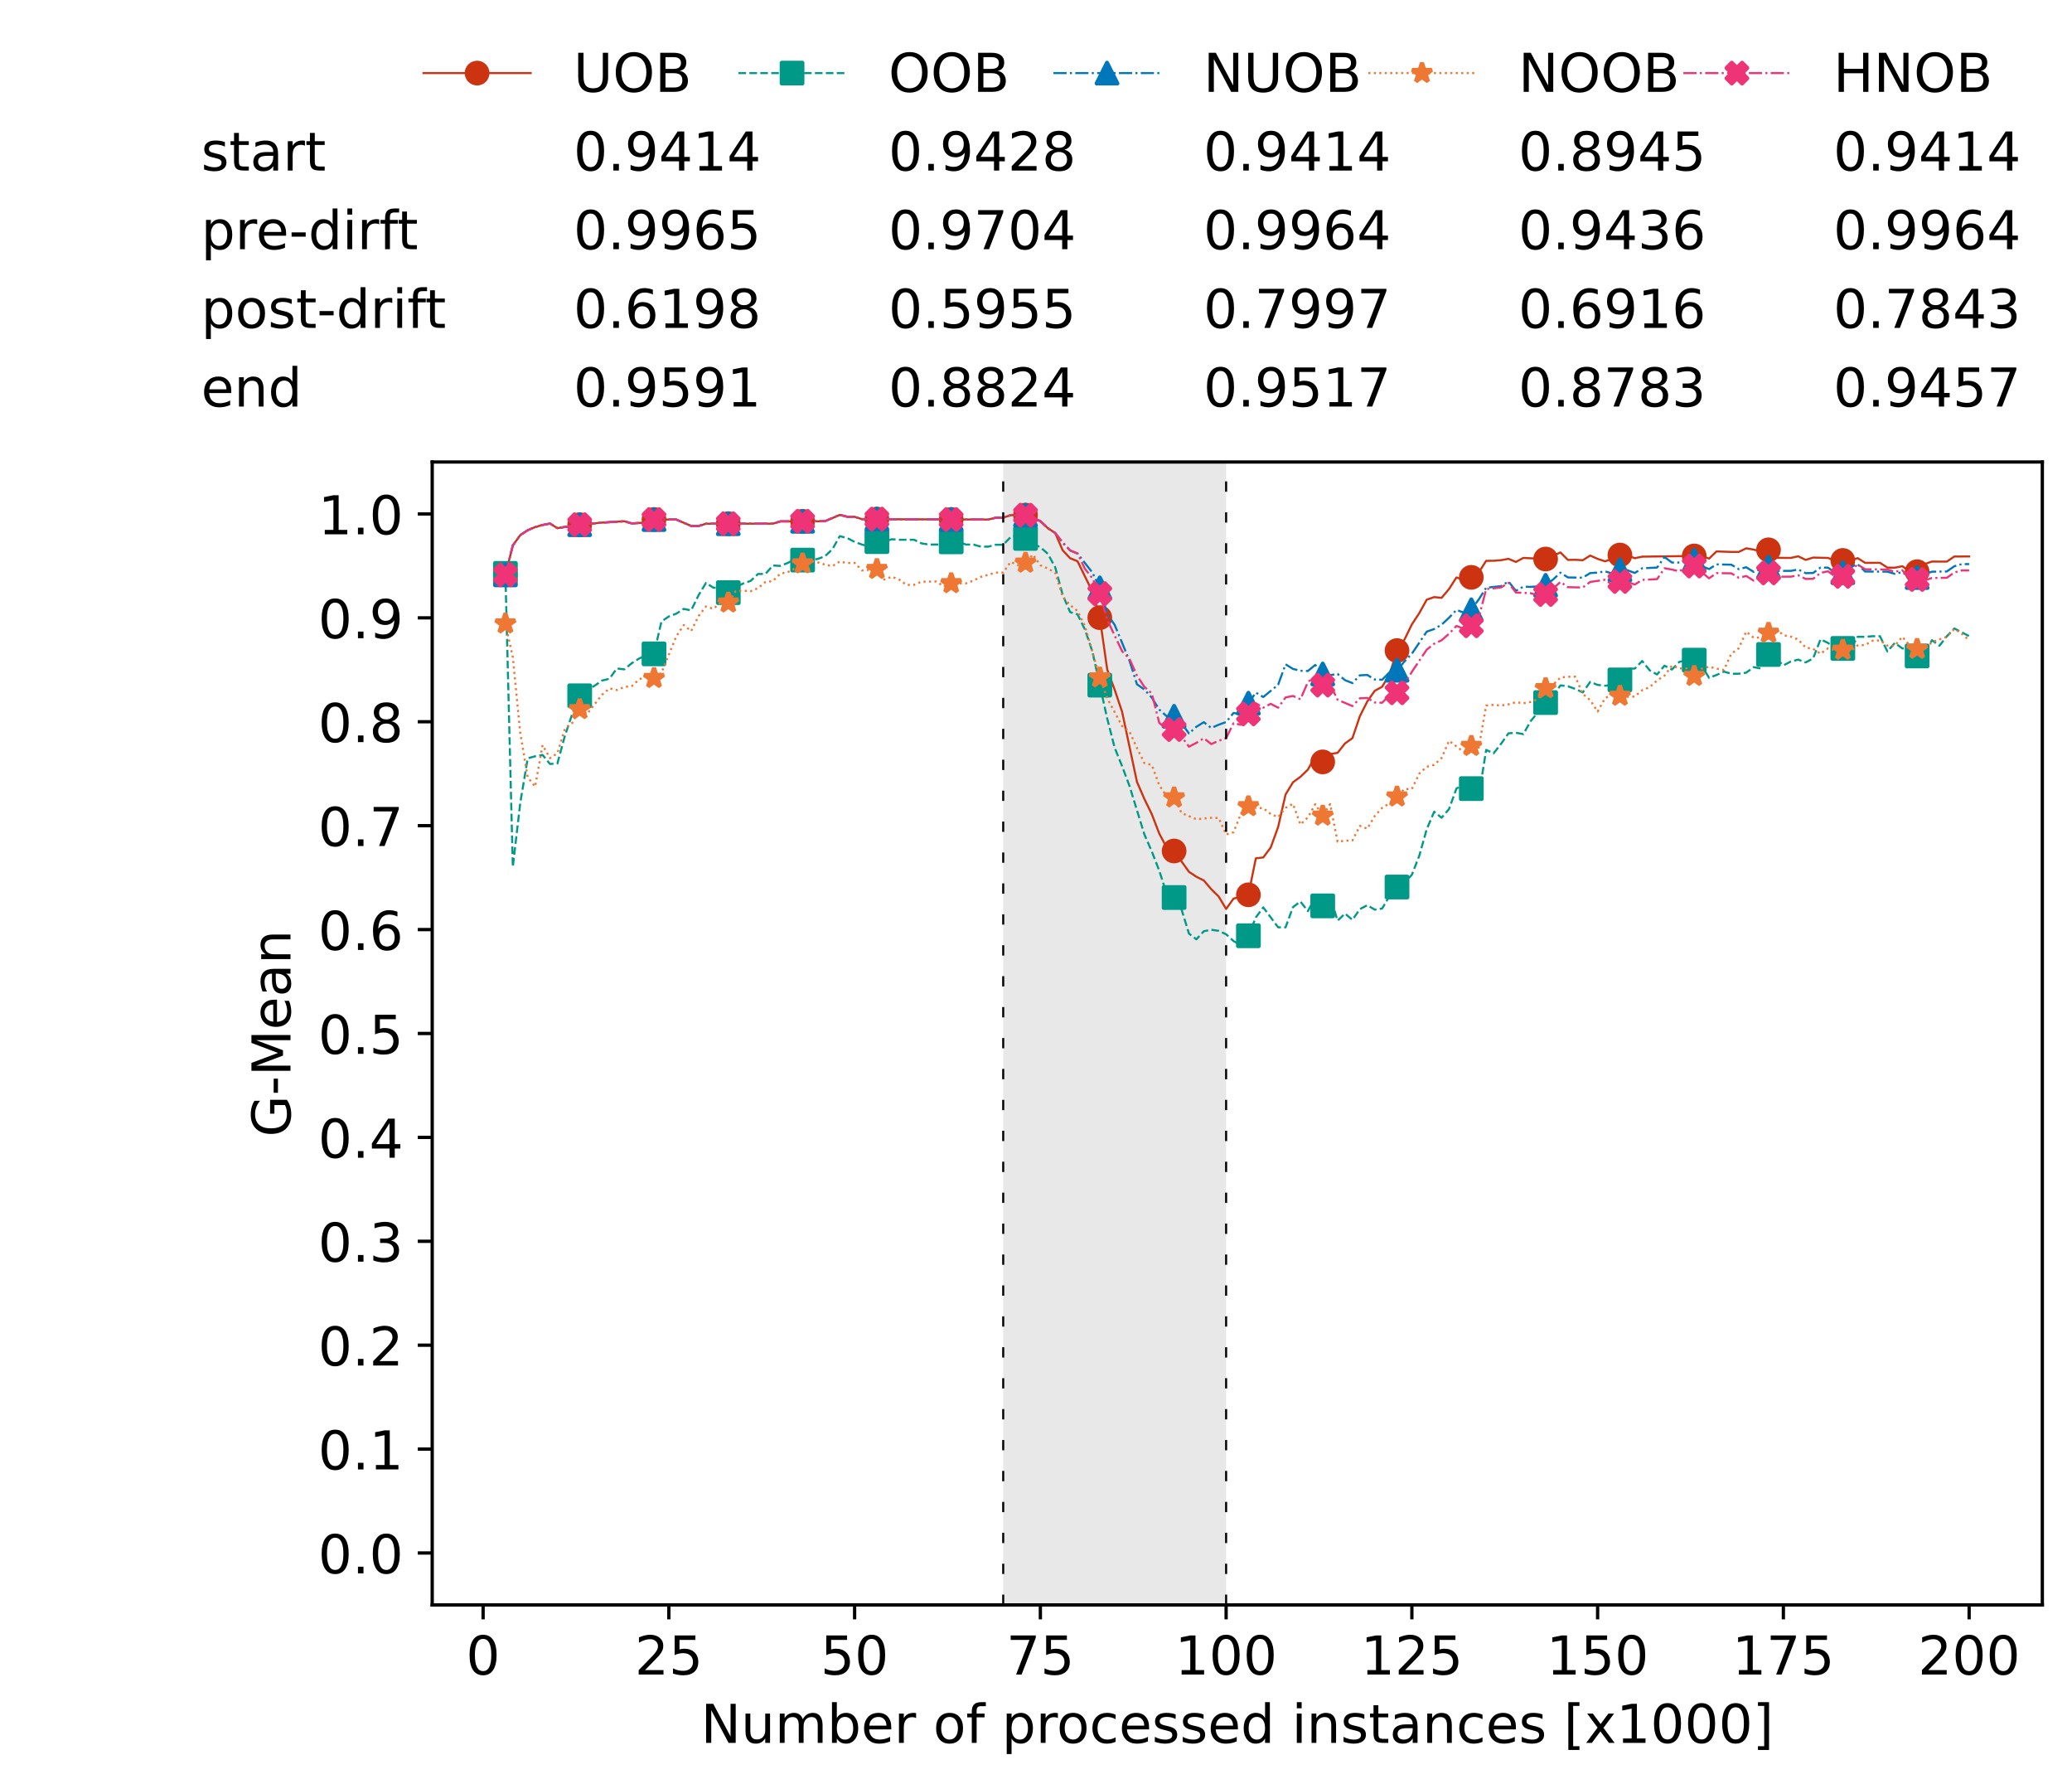 <?xml version="1.0" encoding="utf-8" standalone="no"?>
<!DOCTYPE svg PUBLIC "-//W3C//DTD SVG 1.1//EN"
  "http://www.w3.org/Graphics/SVG/1.1/DTD/svg11.dtd">
<!-- Created with matplotlib (https://matplotlib.org/) -->
<svg height="432.615pt" version="1.1" viewBox="0 0 502.65 432.615" width="502.65pt" xmlns="http://www.w3.org/2000/svg" xmlns:xlink="http://www.w3.org/1999/xlink">
 <defs>
  <style type="text/css">*{stroke-linecap:butt;stroke-linejoin:round;}</style>
 </defs>
 <g id="figure_1">
  <g id="patch_1">
   <path d="M 0 432.615 
L 502.65 432.615 
L 502.65 0 
L 0 0 
z
" style="fill:#ffffff;"/>
  </g>
  <g id="axes_1">
   <g id="patch_2">
    <path d="M 104.85 389.252 
L 495.45 389.252 
L 495.45 112.052 
L 104.85 112.052 
z
" style="fill:#ffffff;"/>
   </g>
   <g id="patch_3">
    <path clip-path="url(#pb29f8e58e0)" d="M 297.446 389.252 
L 297.446 112.052 
L 243.372 112.052 
L 243.372 389.252 
z
" style="fill:#d3d3d3;opacity:0.5;"/>
   </g>
   <g id="matplotlib.axis_1">
    <g id="xtick_1">
     <g id="line2d_1">
      <defs>
       <path d="M 0 0 
L 0 3.5 
" id="m57aa7fe39e" style="stroke:#000000;stroke-width:0.8;"/>
      </defs>
      <g>
       <use style="stroke:#000000;stroke-width:0.8;" x="117.197" xlink:href="#m57aa7fe39e" y="389.252"/>
      </g>
     </g>
     <g id="text_1">
      <!-- 0 -->
      <g transform="translate(113.061 406.13)scale(0.13 -0.13)">
       <defs>
        <path d="M 31.781 66.406 
Q 24.172 66.406 20.328 58.906 
Q 16.5 51.422 16.5 36.375 
Q 16.5 21.391 20.328 13.891 
Q 24.172 6.391 31.781 6.391 
Q 39.453 6.391 43.281 13.891 
Q 47.125 21.391 47.125 36.375 
Q 47.125 51.422 43.281 58.906 
Q 39.453 66.406 31.781 66.406 
z
M 31.781 74.219 
Q 44.047 74.219 50.516 64.516 
Q 56.984 54.828 56.984 36.375 
Q 56.984 17.969 50.516 8.266 
Q 44.047 -1.422 31.781 -1.422 
Q 19.531 -1.422 13.062 8.266 
Q 6.594 17.969 6.594 36.375 
Q 6.594 54.828 13.062 64.516 
Q 19.531 74.219 31.781 74.219 
z
" id="DejaVuSans-48"/>
       </defs>
       <use xlink:href="#DejaVuSans-48"/>
      </g>
     </g>
    </g>
    <g id="xtick_2">
     <g id="line2d_2">
      <g>
       <use style="stroke:#000000;stroke-width:0.8;" x="162.259" xlink:href="#m57aa7fe39e" y="389.252"/>
      </g>
     </g>
     <g id="text_2">
      <!-- 25 -->
      <g transform="translate(153.988 406.13)scale(0.13 -0.13)">
       <defs>
        <path d="M 19.188 8.297 
L 53.609 8.297 
L 53.609 0 
L 7.328 0 
L 7.328 8.297 
Q 12.938 14.109 22.625 23.891 
Q 32.328 33.688 34.812 36.531 
Q 39.547 41.844 41.422 45.531 
Q 43.312 49.219 43.312 52.781 
Q 43.312 58.594 39.234 62.25 
Q 35.156 65.922 28.609 65.922 
Q 23.969 65.922 18.812 64.312 
Q 13.672 62.703 7.812 59.422 
L 7.812 69.391 
Q 13.766 71.781 18.938 73 
Q 24.125 74.219 28.422 74.219 
Q 39.75 74.219 46.484 68.547 
Q 53.219 62.891 53.219 53.422 
Q 53.219 48.922 51.531 44.891 
Q 49.859 40.875 45.406 35.406 
Q 44.188 33.984 37.641 27.219 
Q 31.109 20.453 19.188 8.297 
z
" id="DejaVuSans-50"/>
        <path d="M 10.797 72.906 
L 49.516 72.906 
L 49.516 64.594 
L 19.828 64.594 
L 19.828 46.734 
Q 21.969 47.469 24.109 47.828 
Q 26.266 48.188 28.422 48.188 
Q 40.625 48.188 47.75 41.5 
Q 54.891 34.812 54.891 23.391 
Q 54.891 11.625 47.562 5.094 
Q 40.234 -1.422 26.906 -1.422 
Q 22.312 -1.422 17.547 -0.641 
Q 12.797 0.141 7.719 1.703 
L 7.719 11.625 
Q 12.109 9.234 16.797 8.062 
Q 21.484 6.891 26.703 6.891 
Q 35.156 6.891 40.078 11.328 
Q 45.016 15.766 45.016 23.391 
Q 45.016 31 40.078 35.438 
Q 35.156 39.891 26.703 39.891 
Q 22.75 39.891 18.812 39.016 
Q 14.891 38.141 10.797 36.281 
z
" id="DejaVuSans-53"/>
       </defs>
       <use xlink:href="#DejaVuSans-50"/>
       <use x="63.623" xlink:href="#DejaVuSans-53"/>
      </g>
     </g>
    </g>
    <g id="xtick_3">
     <g id="line2d_3">
      <g>
       <use style="stroke:#000000;stroke-width:0.8;" x="207.322" xlink:href="#m57aa7fe39e" y="389.252"/>
      </g>
     </g>
     <g id="text_3">
      <!-- 50 -->
      <g transform="translate(199.05 406.13)scale(0.13 -0.13)">
       <use xlink:href="#DejaVuSans-53"/>
       <use x="63.623" xlink:href="#DejaVuSans-48"/>
      </g>
     </g>
    </g>
    <g id="xtick_4">
     <g id="line2d_4">
      <g>
       <use style="stroke:#000000;stroke-width:0.8;" x="252.384" xlink:href="#m57aa7fe39e" y="389.252"/>
      </g>
     </g>
     <g id="text_4">
      <!-- 75 -->
      <g transform="translate(244.113 406.13)scale(0.13 -0.13)">
       <defs>
        <path d="M 8.203 72.906 
L 55.078 72.906 
L 55.078 68.703 
L 28.609 0 
L 18.312 0 
L 43.219 64.594 
L 8.203 64.594 
z
" id="DejaVuSans-55"/>
       </defs>
       <use xlink:href="#DejaVuSans-55"/>
       <use x="63.623" xlink:href="#DejaVuSans-53"/>
      </g>
     </g>
    </g>
    <g id="xtick_5">
     <g id="line2d_5">
      <g>
       <use style="stroke:#000000;stroke-width:0.8;" x="297.446" xlink:href="#m57aa7fe39e" y="389.252"/>
      </g>
     </g>
     <g id="text_5">
      <!-- 100 -->
      <g transform="translate(285.039 406.13)scale(0.13 -0.13)">
       <defs>
        <path d="M 12.406 8.297 
L 28.516 8.297 
L 28.516 63.922 
L 10.984 60.406 
L 10.984 69.391 
L 28.422 72.906 
L 38.281 72.906 
L 38.281 8.297 
L 54.391 8.297 
L 54.391 0 
L 12.406 0 
z
" id="DejaVuSans-49"/>
       </defs>
       <use xlink:href="#DejaVuSans-49"/>
       <use x="63.623" xlink:href="#DejaVuSans-48"/>
       <use x="127.246" xlink:href="#DejaVuSans-48"/>
      </g>
     </g>
    </g>
    <g id="xtick_6">
     <g id="line2d_6">
      <g>
       <use style="stroke:#000000;stroke-width:0.8;" x="342.509" xlink:href="#m57aa7fe39e" y="389.252"/>
      </g>
     </g>
     <g id="text_6">
      <!-- 125 -->
      <g transform="translate(330.102 406.13)scale(0.13 -0.13)">
       <use xlink:href="#DejaVuSans-49"/>
       <use x="63.623" xlink:href="#DejaVuSans-50"/>
       <use x="127.246" xlink:href="#DejaVuSans-53"/>
      </g>
     </g>
    </g>
    <g id="xtick_7">
     <g id="line2d_7">
      <g>
       <use style="stroke:#000000;stroke-width:0.8;" x="387.571" xlink:href="#m57aa7fe39e" y="389.252"/>
      </g>
     </g>
     <g id="text_7">
      <!-- 150 -->
      <g transform="translate(375.164 406.13)scale(0.13 -0.13)">
       <use xlink:href="#DejaVuSans-49"/>
       <use x="63.623" xlink:href="#DejaVuSans-53"/>
       <use x="127.246" xlink:href="#DejaVuSans-48"/>
      </g>
     </g>
    </g>
    <g id="xtick_8">
     <g id="line2d_8">
      <g>
       <use style="stroke:#000000;stroke-width:0.8;" x="432.633" xlink:href="#m57aa7fe39e" y="389.252"/>
      </g>
     </g>
     <g id="text_8">
      <!-- 175 -->
      <g transform="translate(420.226 406.13)scale(0.13 -0.13)">
       <use xlink:href="#DejaVuSans-49"/>
       <use x="63.623" xlink:href="#DejaVuSans-55"/>
       <use x="127.246" xlink:href="#DejaVuSans-53"/>
      </g>
     </g>
    </g>
    <g id="xtick_9">
     <g id="line2d_9">
      <g>
       <use style="stroke:#000000;stroke-width:0.8;" x="477.695" xlink:href="#m57aa7fe39e" y="389.252"/>
      </g>
     </g>
     <g id="text_9">
      <!-- 200 -->
      <g transform="translate(465.289 406.13)scale(0.13 -0.13)">
       <use xlink:href="#DejaVuSans-50"/>
       <use x="63.623" xlink:href="#DejaVuSans-48"/>
       <use x="127.246" xlink:href="#DejaVuSans-48"/>
      </g>
     </g>
    </g>
    <g id="text_10">
     <!-- Number of processed instances [x1000] -->
     <g transform="translate(170.025 422.711)scale(0.13 -0.13)">
      <defs>
       <path d="M 9.812 72.906 
L 23.094 72.906 
L 55.422 11.922 
L 55.422 72.906 
L 64.984 72.906 
L 64.984 0 
L 51.703 0 
L 19.391 60.984 
L 19.391 0 
L 9.812 0 
z
" id="DejaVuSans-78"/>
       <path d="M 8.5 21.578 
L 8.5 54.688 
L 17.484 54.688 
L 17.484 21.922 
Q 17.484 14.156 20.5 10.266 
Q 23.531 6.391 29.594 6.391 
Q 36.859 6.391 41.078 11.031 
Q 45.312 15.672 45.312 23.688 
L 45.312 54.688 
L 54.297 54.688 
L 54.297 0 
L 45.312 0 
L 45.312 8.406 
Q 42.047 3.422 37.719 1 
Q 33.406 -1.422 27.688 -1.422 
Q 18.266 -1.422 13.375 4.438 
Q 8.5 10.297 8.5 21.578 
z
M 31.109 56 
z
" id="DejaVuSans-117"/>
       <path d="M 52 44.188 
Q 55.375 50.25 60.062 53.125 
Q 64.75 56 71.094 56 
Q 79.641 56 84.281 50.016 
Q 88.922 44.047 88.922 33.016 
L 88.922 0 
L 79.891 0 
L 79.891 32.719 
Q 79.891 40.578 77.094 44.375 
Q 74.312 48.188 68.609 48.188 
Q 61.625 48.188 57.562 43.547 
Q 53.516 38.922 53.516 30.906 
L 53.516 0 
L 44.484 0 
L 44.484 32.719 
Q 44.484 40.625 41.703 44.406 
Q 38.922 48.188 33.109 48.188 
Q 26.219 48.188 22.156 43.531 
Q 18.109 38.875 18.109 30.906 
L 18.109 0 
L 9.078 0 
L 9.078 54.688 
L 18.109 54.688 
L 18.109 46.188 
Q 21.188 51.219 25.484 53.609 
Q 29.781 56 35.688 56 
Q 41.656 56 45.828 52.969 
Q 50 49.953 52 44.188 
z
" id="DejaVuSans-109"/>
       <path d="M 48.688 27.297 
Q 48.688 37.203 44.609 42.844 
Q 40.531 48.484 33.406 48.484 
Q 26.266 48.484 22.188 42.844 
Q 18.109 37.203 18.109 27.297 
Q 18.109 17.391 22.188 11.75 
Q 26.266 6.109 33.406 6.109 
Q 40.531 6.109 44.609 11.75 
Q 48.688 17.391 48.688 27.297 
z
M 18.109 46.391 
Q 20.953 51.266 25.266 53.625 
Q 29.594 56 35.594 56 
Q 45.562 56 51.781 48.094 
Q 58.016 40.188 58.016 27.297 
Q 58.016 14.406 51.781 6.484 
Q 45.562 -1.422 35.594 -1.422 
Q 29.594 -1.422 25.266 0.953 
Q 20.953 3.328 18.109 8.203 
L 18.109 0 
L 9.078 0 
L 9.078 75.984 
L 18.109 75.984 
z
" id="DejaVuSans-98"/>
       <path d="M 56.203 29.594 
L 56.203 25.203 
L 14.891 25.203 
Q 15.484 15.922 20.484 11.062 
Q 25.484 6.203 34.422 6.203 
Q 39.594 6.203 44.453 7.469 
Q 49.312 8.734 54.109 11.281 
L 54.109 2.781 
Q 49.266 0.734 44.188 -0.344 
Q 39.109 -1.422 33.891 -1.422 
Q 20.797 -1.422 13.156 6.188 
Q 5.516 13.812 5.516 26.812 
Q 5.516 40.234 12.766 48.109 
Q 20.016 56 32.328 56 
Q 43.359 56 49.781 48.891 
Q 56.203 41.797 56.203 29.594 
z
M 47.219 32.234 
Q 47.125 39.594 43.094 43.984 
Q 39.062 48.391 32.422 48.391 
Q 24.906 48.391 20.391 44.141 
Q 15.875 39.891 15.188 32.172 
z
" id="DejaVuSans-101"/>
       <path d="M 41.109 46.297 
Q 39.594 47.172 37.812 47.578 
Q 36.031 48 33.891 48 
Q 26.266 48 22.188 43.047 
Q 18.109 38.094 18.109 28.812 
L 18.109 0 
L 9.078 0 
L 9.078 54.688 
L 18.109 54.688 
L 18.109 46.188 
Q 20.953 51.172 25.484 53.578 
Q 30.031 56 36.531 56 
Q 37.453 56 38.578 55.875 
Q 39.703 55.766 41.062 55.516 
z
" id="DejaVuSans-114"/>
       <path id="DejaVuSans-32"/>
       <path d="M 30.609 48.391 
Q 23.391 48.391 19.188 42.75 
Q 14.984 37.109 14.984 27.297 
Q 14.984 17.484 19.156 11.844 
Q 23.344 6.203 30.609 6.203 
Q 37.797 6.203 41.984 11.859 
Q 46.188 17.531 46.188 27.297 
Q 46.188 37.016 41.984 42.703 
Q 37.797 48.391 30.609 48.391 
z
M 30.609 56 
Q 42.328 56 49.016 48.375 
Q 55.719 40.766 55.719 27.297 
Q 55.719 13.875 49.016 6.219 
Q 42.328 -1.422 30.609 -1.422 
Q 18.844 -1.422 12.172 6.219 
Q 5.516 13.875 5.516 27.297 
Q 5.516 40.766 12.172 48.375 
Q 18.844 56 30.609 56 
z
" id="DejaVuSans-111"/>
       <path d="M 37.109 75.984 
L 37.109 68.5 
L 28.516 68.5 
Q 23.688 68.5 21.797 66.547 
Q 19.922 64.594 19.922 59.516 
L 19.922 54.688 
L 34.719 54.688 
L 34.719 47.703 
L 19.922 47.703 
L 19.922 0 
L 10.891 0 
L 10.891 47.703 
L 2.297 47.703 
L 2.297 54.688 
L 10.891 54.688 
L 10.891 58.5 
Q 10.891 67.625 15.141 71.797 
Q 19.391 75.984 28.609 75.984 
z
" id="DejaVuSans-102"/>
       <path d="M 18.109 8.203 
L 18.109 -20.797 
L 9.078 -20.797 
L 9.078 54.688 
L 18.109 54.688 
L 18.109 46.391 
Q 20.953 51.266 25.266 53.625 
Q 29.594 56 35.594 56 
Q 45.562 56 51.781 48.094 
Q 58.016 40.188 58.016 27.297 
Q 58.016 14.406 51.781 6.484 
Q 45.562 -1.422 35.594 -1.422 
Q 29.594 -1.422 25.266 0.953 
Q 20.953 3.328 18.109 8.203 
z
M 48.688 27.297 
Q 48.688 37.203 44.609 42.844 
Q 40.531 48.484 33.406 48.484 
Q 26.266 48.484 22.188 42.844 
Q 18.109 37.203 18.109 27.297 
Q 18.109 17.391 22.188 11.75 
Q 26.266 6.109 33.406 6.109 
Q 40.531 6.109 44.609 11.75 
Q 48.688 17.391 48.688 27.297 
z
" id="DejaVuSans-112"/>
       <path d="M 48.781 52.594 
L 48.781 44.188 
Q 44.969 46.297 41.141 47.344 
Q 37.312 48.391 33.406 48.391 
Q 24.656 48.391 19.812 42.844 
Q 14.984 37.312 14.984 27.297 
Q 14.984 17.281 19.812 11.734 
Q 24.656 6.203 33.406 6.203 
Q 37.312 6.203 41.141 7.25 
Q 44.969 8.297 48.781 10.406 
L 48.781 2.094 
Q 45.016 0.344 40.984 -0.531 
Q 36.969 -1.422 32.422 -1.422 
Q 20.062 -1.422 12.781 6.344 
Q 5.516 14.109 5.516 27.297 
Q 5.516 40.672 12.859 48.328 
Q 20.219 56 33.016 56 
Q 37.156 56 41.109 55.141 
Q 45.062 54.297 48.781 52.594 
z
" id="DejaVuSans-99"/>
       <path d="M 44.281 53.078 
L 44.281 44.578 
Q 40.484 46.531 36.375 47.5 
Q 32.281 48.484 27.875 48.484 
Q 21.188 48.484 17.844 46.438 
Q 14.5 44.391 14.5 40.281 
Q 14.5 37.156 16.891 35.375 
Q 19.281 33.594 26.516 31.984 
L 29.594 31.297 
Q 39.156 29.25 43.188 25.516 
Q 47.219 21.781 47.219 15.094 
Q 47.219 7.469 41.188 3.016 
Q 35.156 -1.422 24.609 -1.422 
Q 20.219 -1.422 15.453 -0.562 
Q 10.688 0.297 5.422 2 
L 5.422 11.281 
Q 10.406 8.688 15.234 7.391 
Q 20.062 6.109 24.812 6.109 
Q 31.156 6.109 34.562 8.281 
Q 37.984 10.453 37.984 14.406 
Q 37.984 18.062 35.516 20.016 
Q 33.062 21.969 24.703 23.781 
L 21.578 24.516 
Q 13.234 26.266 9.516 29.906 
Q 5.812 33.547 5.812 39.891 
Q 5.812 47.609 11.281 51.797 
Q 16.75 56 26.812 56 
Q 31.781 56 36.172 55.266 
Q 40.578 54.547 44.281 53.078 
z
" id="DejaVuSans-115"/>
       <path d="M 45.406 46.391 
L 45.406 75.984 
L 54.391 75.984 
L 54.391 0 
L 45.406 0 
L 45.406 8.203 
Q 42.578 3.328 38.25 0.953 
Q 33.938 -1.422 27.875 -1.422 
Q 17.969 -1.422 11.734 6.484 
Q 5.516 14.406 5.516 27.297 
Q 5.516 40.188 11.734 48.094 
Q 17.969 56 27.875 56 
Q 33.938 56 38.25 53.625 
Q 42.578 51.266 45.406 46.391 
z
M 14.797 27.297 
Q 14.797 17.391 18.875 11.75 
Q 22.953 6.109 30.078 6.109 
Q 37.203 6.109 41.297 11.75 
Q 45.406 17.391 45.406 27.297 
Q 45.406 37.203 41.297 42.844 
Q 37.203 48.484 30.078 48.484 
Q 22.953 48.484 18.875 42.844 
Q 14.797 37.203 14.797 27.297 
z
" id="DejaVuSans-100"/>
       <path d="M 9.422 54.688 
L 18.406 54.688 
L 18.406 0 
L 9.422 0 
z
M 9.422 75.984 
L 18.406 75.984 
L 18.406 64.594 
L 9.422 64.594 
z
" id="DejaVuSans-105"/>
       <path d="M 54.891 33.016 
L 54.891 0 
L 45.906 0 
L 45.906 32.719 
Q 45.906 40.484 42.875 44.328 
Q 39.844 48.188 33.797 48.188 
Q 26.516 48.188 22.312 43.547 
Q 18.109 38.922 18.109 30.906 
L 18.109 0 
L 9.078 0 
L 9.078 54.688 
L 18.109 54.688 
L 18.109 46.188 
Q 21.344 51.125 25.703 53.562 
Q 30.078 56 35.797 56 
Q 45.219 56 50.047 50.172 
Q 54.891 44.344 54.891 33.016 
z
" id="DejaVuSans-110"/>
       <path d="M 18.312 70.219 
L 18.312 54.688 
L 36.812 54.688 
L 36.812 47.703 
L 18.312 47.703 
L 18.312 18.016 
Q 18.312 11.328 20.141 9.422 
Q 21.969 7.516 27.594 7.516 
L 36.812 7.516 
L 36.812 0 
L 27.594 0 
Q 17.188 0 13.234 3.875 
Q 9.281 7.766 9.281 18.016 
L 9.281 47.703 
L 2.688 47.703 
L 2.688 54.688 
L 9.281 54.688 
L 9.281 70.219 
z
" id="DejaVuSans-116"/>
       <path d="M 34.281 27.484 
Q 23.391 27.484 19.188 25 
Q 14.984 22.516 14.984 16.5 
Q 14.984 11.719 18.141 8.906 
Q 21.297 6.109 26.703 6.109 
Q 34.188 6.109 38.703 11.406 
Q 43.219 16.703 43.219 25.484 
L 43.219 27.484 
z
M 52.203 31.203 
L 52.203 0 
L 43.219 0 
L 43.219 8.297 
Q 40.141 3.328 35.547 0.953 
Q 30.953 -1.422 24.312 -1.422 
Q 15.922 -1.422 10.953 3.297 
Q 6 8.016 6 15.922 
Q 6 25.141 12.172 29.828 
Q 18.359 34.516 30.609 34.516 
L 43.219 34.516 
L 43.219 35.406 
Q 43.219 41.609 39.141 45 
Q 35.062 48.391 27.688 48.391 
Q 23 48.391 18.547 47.266 
Q 14.109 46.141 10.016 43.891 
L 10.016 52.203 
Q 14.938 54.109 19.578 55.047 
Q 24.219 56 28.609 56 
Q 40.484 56 46.344 49.844 
Q 52.203 43.703 52.203 31.203 
z
" id="DejaVuSans-97"/>
       <path d="M 8.594 75.984 
L 29.297 75.984 
L 29.297 69 
L 17.578 69 
L 17.578 -6.203 
L 29.297 -6.203 
L 29.297 -13.188 
L 8.594 -13.188 
z
" id="DejaVuSans-91"/>
       <path d="M 54.891 54.688 
L 35.109 28.078 
L 55.906 0 
L 45.312 0 
L 29.391 21.484 
L 13.484 0 
L 2.875 0 
L 24.125 28.609 
L 4.688 54.688 
L 15.281 54.688 
L 29.781 35.203 
L 44.281 54.688 
z
" id="DejaVuSans-120"/>
       <path d="M 30.422 75.984 
L 30.422 -13.188 
L 9.719 -13.188 
L 9.719 -6.203 
L 21.391 -6.203 
L 21.391 69 
L 9.719 69 
L 9.719 75.984 
z
" id="DejaVuSans-93"/>
      </defs>
      <use xlink:href="#DejaVuSans-78"/>
      <use x="74.805" xlink:href="#DejaVuSans-117"/>
      <use x="138.184" xlink:href="#DejaVuSans-109"/>
      <use x="235.596" xlink:href="#DejaVuSans-98"/>
      <use x="299.072" xlink:href="#DejaVuSans-101"/>
      <use x="360.596" xlink:href="#DejaVuSans-114"/>
      <use x="401.709" xlink:href="#DejaVuSans-32"/>
      <use x="433.496" xlink:href="#DejaVuSans-111"/>
      <use x="494.678" xlink:href="#DejaVuSans-102"/>
      <use x="529.883" xlink:href="#DejaVuSans-32"/>
      <use x="561.67" xlink:href="#DejaVuSans-112"/>
      <use x="625.146" xlink:href="#DejaVuSans-114"/>
      <use x="664.01" xlink:href="#DejaVuSans-111"/>
      <use x="725.191" xlink:href="#DejaVuSans-99"/>
      <use x="780.172" xlink:href="#DejaVuSans-101"/>
      <use x="841.695" xlink:href="#DejaVuSans-115"/>
      <use x="893.795" xlink:href="#DejaVuSans-115"/>
      <use x="945.895" xlink:href="#DejaVuSans-101"/>
      <use x="1007.418" xlink:href="#DejaVuSans-100"/>
      <use x="1070.895" xlink:href="#DejaVuSans-32"/>
      <use x="1102.682" xlink:href="#DejaVuSans-105"/>
      <use x="1130.465" xlink:href="#DejaVuSans-110"/>
      <use x="1193.844" xlink:href="#DejaVuSans-115"/>
      <use x="1245.943" xlink:href="#DejaVuSans-116"/>
      <use x="1285.152" xlink:href="#DejaVuSans-97"/>
      <use x="1346.432" xlink:href="#DejaVuSans-110"/>
      <use x="1409.811" xlink:href="#DejaVuSans-99"/>
      <use x="1464.791" xlink:href="#DejaVuSans-101"/>
      <use x="1526.314" xlink:href="#DejaVuSans-115"/>
      <use x="1578.414" xlink:href="#DejaVuSans-32"/>
      <use x="1610.201" xlink:href="#DejaVuSans-91"/>
      <use x="1649.215" xlink:href="#DejaVuSans-120"/>
      <use x="1708.395" xlink:href="#DejaVuSans-49"/>
      <use x="1772.018" xlink:href="#DejaVuSans-48"/>
      <use x="1835.641" xlink:href="#DejaVuSans-48"/>
      <use x="1899.264" xlink:href="#DejaVuSans-48"/>
      <use x="1962.887" xlink:href="#DejaVuSans-93"/>
     </g>
    </g>
   </g>
   <g id="matplotlib.axis_2">
    <g id="ytick_1">
     <g id="line2d_10">
      <defs>
       <path d="M 0 0 
L -3.5 0 
" id="me36574cb7c" style="stroke:#000000;stroke-width:0.8;"/>
      </defs>
      <g>
       <use style="stroke:#000000;stroke-width:0.8;" x="104.85" xlink:href="#me36574cb7c" y="376.652"/>
      </g>
     </g>
     <g id="text_11">
      <!-- 0.0 -->
      <g transform="translate(77.176 381.591)scale(0.13 -0.13)">
       <defs>
        <path d="M 10.688 12.406 
L 21 12.406 
L 21 0 
L 10.688 0 
z
" id="DejaVuSans-46"/>
       </defs>
       <use xlink:href="#DejaVuSans-48"/>
       <use x="63.623" xlink:href="#DejaVuSans-46"/>
       <use x="95.41" xlink:href="#DejaVuSans-48"/>
      </g>
     </g>
    </g>
    <g id="ytick_2">
     <g id="line2d_11">
      <g>
       <use style="stroke:#000000;stroke-width:0.8;" x="104.85" xlink:href="#me36574cb7c" y="351.452"/>
      </g>
     </g>
     <g id="text_12">
      <!-- 0.1 -->
      <g transform="translate(77.176 356.391)scale(0.13 -0.13)">
       <use xlink:href="#DejaVuSans-48"/>
       <use x="63.623" xlink:href="#DejaVuSans-46"/>
       <use x="95.41" xlink:href="#DejaVuSans-49"/>
      </g>
     </g>
    </g>
    <g id="ytick_3">
     <g id="line2d_12">
      <g>
       <use style="stroke:#000000;stroke-width:0.8;" x="104.85" xlink:href="#me36574cb7c" y="326.252"/>
      </g>
     </g>
     <g id="text_13">
      <!-- 0.2 -->
      <g transform="translate(77.176 331.191)scale(0.13 -0.13)">
       <use xlink:href="#DejaVuSans-48"/>
       <use x="63.623" xlink:href="#DejaVuSans-46"/>
       <use x="95.41" xlink:href="#DejaVuSans-50"/>
      </g>
     </g>
    </g>
    <g id="ytick_4">
     <g id="line2d_13">
      <g>
       <use style="stroke:#000000;stroke-width:0.8;" x="104.85" xlink:href="#me36574cb7c" y="301.052"/>
      </g>
     </g>
     <g id="text_14">
      <!-- 0.3 -->
      <g transform="translate(77.176 305.991)scale(0.13 -0.13)">
       <defs>
        <path d="M 40.578 39.312 
Q 47.656 37.797 51.625 33 
Q 55.609 28.219 55.609 21.188 
Q 55.609 10.406 48.188 4.484 
Q 40.766 -1.422 27.094 -1.422 
Q 22.516 -1.422 17.656 -0.516 
Q 12.797 0.391 7.625 2.203 
L 7.625 11.719 
Q 11.719 9.328 16.594 8.109 
Q 21.484 6.891 26.812 6.891 
Q 36.078 6.891 40.938 10.547 
Q 45.797 14.203 45.797 21.188 
Q 45.797 27.641 41.281 31.266 
Q 36.766 34.906 28.719 34.906 
L 20.219 34.906 
L 20.219 43.016 
L 29.109 43.016 
Q 36.375 43.016 40.234 45.922 
Q 44.094 48.828 44.094 54.297 
Q 44.094 59.906 40.109 62.906 
Q 36.141 65.922 28.719 65.922 
Q 24.656 65.922 20.016 65.031 
Q 15.375 64.156 9.812 62.312 
L 9.812 71.094 
Q 15.438 72.656 20.344 73.438 
Q 25.25 74.219 29.594 74.219 
Q 40.828 74.219 47.359 69.109 
Q 53.906 64.016 53.906 55.328 
Q 53.906 49.266 50.438 45.094 
Q 46.969 40.922 40.578 39.312 
z
" id="DejaVuSans-51"/>
       </defs>
       <use xlink:href="#DejaVuSans-48"/>
       <use x="63.623" xlink:href="#DejaVuSans-46"/>
       <use x="95.41" xlink:href="#DejaVuSans-51"/>
      </g>
     </g>
    </g>
    <g id="ytick_5">
     <g id="line2d_14">
      <g>
       <use style="stroke:#000000;stroke-width:0.8;" x="104.85" xlink:href="#me36574cb7c" y="275.852"/>
      </g>
     </g>
     <g id="text_15">
      <!-- 0.4 -->
      <g transform="translate(77.176 280.791)scale(0.13 -0.13)">
       <defs>
        <path d="M 37.797 64.312 
L 12.891 25.391 
L 37.797 25.391 
z
M 35.203 72.906 
L 47.609 72.906 
L 47.609 25.391 
L 58.016 25.391 
L 58.016 17.188 
L 47.609 17.188 
L 47.609 0 
L 37.797 0 
L 37.797 17.188 
L 4.891 17.188 
L 4.891 26.703 
z
" id="DejaVuSans-52"/>
       </defs>
       <use xlink:href="#DejaVuSans-48"/>
       <use x="63.623" xlink:href="#DejaVuSans-46"/>
       <use x="95.41" xlink:href="#DejaVuSans-52"/>
      </g>
     </g>
    </g>
    <g id="ytick_6">
     <g id="line2d_15">
      <g>
       <use style="stroke:#000000;stroke-width:0.8;" x="104.85" xlink:href="#me36574cb7c" y="250.652"/>
      </g>
     </g>
     <g id="text_16">
      <!-- 0.5 -->
      <g transform="translate(77.176 255.591)scale(0.13 -0.13)">
       <use xlink:href="#DejaVuSans-48"/>
       <use x="63.623" xlink:href="#DejaVuSans-46"/>
       <use x="95.41" xlink:href="#DejaVuSans-53"/>
      </g>
     </g>
    </g>
    <g id="ytick_7">
     <g id="line2d_16">
      <g>
       <use style="stroke:#000000;stroke-width:0.8;" x="104.85" xlink:href="#me36574cb7c" y="225.452"/>
      </g>
     </g>
     <g id="text_17">
      <!-- 0.6 -->
      <g transform="translate(77.176 230.391)scale(0.13 -0.13)">
       <defs>
        <path d="M 33.016 40.375 
Q 26.375 40.375 22.484 35.828 
Q 18.609 31.297 18.609 23.391 
Q 18.609 15.531 22.484 10.953 
Q 26.375 6.391 33.016 6.391 
Q 39.656 6.391 43.531 10.953 
Q 47.406 15.531 47.406 23.391 
Q 47.406 31.297 43.531 35.828 
Q 39.656 40.375 33.016 40.375 
z
M 52.594 71.297 
L 52.594 62.312 
Q 48.875 64.062 45.094 64.984 
Q 41.312 65.922 37.594 65.922 
Q 27.828 65.922 22.672 59.328 
Q 17.531 52.734 16.797 39.406 
Q 19.672 43.656 24.016 45.922 
Q 28.375 48.188 33.594 48.188 
Q 44.578 48.188 50.953 41.516 
Q 57.328 34.859 57.328 23.391 
Q 57.328 12.156 50.688 5.359 
Q 44.047 -1.422 33.016 -1.422 
Q 20.359 -1.422 13.672 8.266 
Q 6.984 17.969 6.984 36.375 
Q 6.984 53.656 15.188 63.938 
Q 23.391 74.219 37.203 74.219 
Q 40.922 74.219 44.703 73.484 
Q 48.484 72.75 52.594 71.297 
z
" id="DejaVuSans-54"/>
       </defs>
       <use xlink:href="#DejaVuSans-48"/>
       <use x="63.623" xlink:href="#DejaVuSans-46"/>
       <use x="95.41" xlink:href="#DejaVuSans-54"/>
      </g>
     </g>
    </g>
    <g id="ytick_8">
     <g id="line2d_17">
      <g>
       <use style="stroke:#000000;stroke-width:0.8;" x="104.85" xlink:href="#me36574cb7c" y="200.252"/>
      </g>
     </g>
     <g id="text_18">
      <!-- 0.7 -->
      <g transform="translate(77.176 205.191)scale(0.13 -0.13)">
       <use xlink:href="#DejaVuSans-48"/>
       <use x="63.623" xlink:href="#DejaVuSans-46"/>
       <use x="95.41" xlink:href="#DejaVuSans-55"/>
      </g>
     </g>
    </g>
    <g id="ytick_9">
     <g id="line2d_18">
      <g>
       <use style="stroke:#000000;stroke-width:0.8;" x="104.85" xlink:href="#me36574cb7c" y="175.052"/>
      </g>
     </g>
     <g id="text_19">
      <!-- 0.8 -->
      <g transform="translate(77.176 179.991)scale(0.13 -0.13)">
       <defs>
        <path d="M 31.781 34.625 
Q 24.75 34.625 20.719 30.859 
Q 16.703 27.094 16.703 20.516 
Q 16.703 13.922 20.719 10.156 
Q 24.75 6.391 31.781 6.391 
Q 38.812 6.391 42.859 10.172 
Q 46.922 13.969 46.922 20.516 
Q 46.922 27.094 42.891 30.859 
Q 38.875 34.625 31.781 34.625 
z
M 21.922 38.812 
Q 15.578 40.375 12.031 44.719 
Q 8.5 49.078 8.5 55.328 
Q 8.5 64.062 14.719 69.141 
Q 20.953 74.219 31.781 74.219 
Q 42.672 74.219 48.875 69.141 
Q 55.078 64.062 55.078 55.328 
Q 55.078 49.078 51.531 44.719 
Q 48 40.375 41.703 38.812 
Q 48.828 37.156 52.797 32.312 
Q 56.781 27.484 56.781 20.516 
Q 56.781 9.906 50.312 4.234 
Q 43.844 -1.422 31.781 -1.422 
Q 19.734 -1.422 13.25 4.234 
Q 6.781 9.906 6.781 20.516 
Q 6.781 27.484 10.781 32.312 
Q 14.797 37.156 21.922 38.812 
z
M 18.312 54.391 
Q 18.312 48.734 21.844 45.562 
Q 25.391 42.391 31.781 42.391 
Q 38.141 42.391 41.719 45.562 
Q 45.312 48.734 45.312 54.391 
Q 45.312 60.062 41.719 63.234 
Q 38.141 66.406 31.781 66.406 
Q 25.391 66.406 21.844 63.234 
Q 18.312 60.062 18.312 54.391 
z
" id="DejaVuSans-56"/>
       </defs>
       <use xlink:href="#DejaVuSans-48"/>
       <use x="63.623" xlink:href="#DejaVuSans-46"/>
       <use x="95.41" xlink:href="#DejaVuSans-56"/>
      </g>
     </g>
    </g>
    <g id="ytick_10">
     <g id="line2d_19">
      <g>
       <use style="stroke:#000000;stroke-width:0.8;" x="104.85" xlink:href="#me36574cb7c" y="149.852"/>
      </g>
     </g>
     <g id="text_20">
      <!-- 0.9 -->
      <g transform="translate(77.176 154.791)scale(0.13 -0.13)">
       <defs>
        <path d="M 10.984 1.516 
L 10.984 10.5 
Q 14.703 8.734 18.5 7.812 
Q 22.312 6.891 25.984 6.891 
Q 35.75 6.891 40.891 13.453 
Q 46.047 20.016 46.781 33.406 
Q 43.953 29.203 39.594 26.953 
Q 35.25 24.703 29.984 24.703 
Q 19.047 24.703 12.672 31.312 
Q 6.297 37.938 6.297 49.422 
Q 6.297 60.641 12.938 67.422 
Q 19.578 74.219 30.609 74.219 
Q 43.266 74.219 49.922 64.516 
Q 56.594 54.828 56.594 36.375 
Q 56.594 19.141 48.406 8.859 
Q 40.234 -1.422 26.422 -1.422 
Q 22.703 -1.422 18.891 -0.688 
Q 15.094 0.047 10.984 1.516 
z
M 30.609 32.422 
Q 37.25 32.422 41.125 36.953 
Q 45.016 41.5 45.016 49.422 
Q 45.016 57.281 41.125 61.844 
Q 37.25 66.406 30.609 66.406 
Q 23.969 66.406 20.094 61.844 
Q 16.219 57.281 16.219 49.422 
Q 16.219 41.5 20.094 36.953 
Q 23.969 32.422 30.609 32.422 
z
" id="DejaVuSans-57"/>
       </defs>
       <use xlink:href="#DejaVuSans-48"/>
       <use x="63.623" xlink:href="#DejaVuSans-46"/>
       <use x="95.41" xlink:href="#DejaVuSans-57"/>
      </g>
     </g>
    </g>
    <g id="ytick_11">
     <g id="line2d_20">
      <g>
       <use style="stroke:#000000;stroke-width:0.8;" x="104.85" xlink:href="#me36574cb7c" y="124.652"/>
      </g>
     </g>
     <g id="text_21">
      <!-- 1.0 -->
      <g transform="translate(77.176 129.591)scale(0.13 -0.13)">
       <use xlink:href="#DejaVuSans-49"/>
       <use x="63.623" xlink:href="#DejaVuSans-46"/>
       <use x="95.41" xlink:href="#DejaVuSans-48"/>
      </g>
     </g>
    </g>
    <g id="text_22">
     <!-- G-Mean -->
     <g transform="translate(70.472 275.744)rotate(-90)scale(0.13 -0.13)">
      <defs>
       <path d="M 59.516 10.406 
L 59.516 29.984 
L 43.406 29.984 
L 43.406 38.094 
L 69.281 38.094 
L 69.281 6.781 
Q 63.578 2.734 56.688 0.656 
Q 49.812 -1.422 42 -1.422 
Q 24.906 -1.422 15.25 8.562 
Q 5.609 18.562 5.609 36.375 
Q 5.609 54.25 15.25 64.234 
Q 24.906 74.219 42 74.219 
Q 49.125 74.219 55.547 72.453 
Q 61.969 70.703 67.391 67.281 
L 67.391 56.781 
Q 61.922 61.422 55.766 63.766 
Q 49.609 66.109 42.828 66.109 
Q 29.438 66.109 22.719 58.641 
Q 16.016 51.172 16.016 36.375 
Q 16.016 21.625 22.719 14.156 
Q 29.438 6.688 42.828 6.688 
Q 48.047 6.688 52.141 7.594 
Q 56.25 8.5 59.516 10.406 
z
" id="DejaVuSans-71"/>
       <path d="M 4.891 31.391 
L 31.203 31.391 
L 31.203 23.391 
L 4.891 23.391 
z
" id="DejaVuSans-45"/>
       <path d="M 9.812 72.906 
L 24.516 72.906 
L 43.109 23.297 
L 61.812 72.906 
L 76.516 72.906 
L 76.516 0 
L 66.891 0 
L 66.891 64.016 
L 48.094 14.016 
L 38.188 14.016 
L 19.391 64.016 
L 19.391 0 
L 9.812 0 
z
" id="DejaVuSans-77"/>
      </defs>
      <use xlink:href="#DejaVuSans-71"/>
      <use x="77.49" xlink:href="#DejaVuSans-45"/>
      <use x="113.574" xlink:href="#DejaVuSans-77"/>
      <use x="199.854" xlink:href="#DejaVuSans-101"/>
      <use x="261.377" xlink:href="#DejaVuSans-97"/>
      <use x="322.656" xlink:href="#DejaVuSans-110"/>
     </g>
    </g>
   </g>
   <g id="line2d_21"/>
   <g id="line2d_22"/>
   <g id="line2d_23"/>
   <g id="line2d_24"/>
   <g id="line2d_25"/>
   <g id="line2d_26">
    <path clip-path="url(#pb29f8e58e0)" d="M 122.605 139.424 
L 124.407 132.292 
L 126.21 129.787 
L 128.012 128.599 
L 129.815 127.835 
L 131.617 127.325 
L 133.419 126.98 
L 135.222 128.091 
L 140.629 127.257 
L 146.037 126.753 
L 151.444 126.42 
L 153.247 126.938 
L 156.852 126.728 
L 158.654 126.003 
L 164.062 126.003 
L 167.667 127.56 
L 169.469 127.567 
L 171.272 127.019 
L 187.494 127.006 
L 189.297 126.458 
L 200.112 126.426 
L 203.717 124.887 
L 205.519 125.339 
L 207.322 125.345 
L 209.124 125.918 
L 239.767 126.007 
L 241.569 125.543 
L 243.372 125.543 
L 245.174 124.945 
L 248.779 124.938 
L 250.581 125.578 
L 252.384 126.391 
L 254.186 128.089 
L 255.989 129.279 
L 257.791 133.458 
L 259.594 135.382 
L 261.396 136.12 
L 265.001 143.483 
L 266.804 149.802 
L 268.606 162.395 
L 270.409 167.28 
L 272.211 172.632 
L 275.816 189.632 
L 277.619 193.778 
L 279.421 197.476 
L 281.224 202.165 
L 283.026 205.566 
L 284.829 206.392 
L 288.434 211.454 
L 290.236 212.644 
L 292.039 213.542 
L 293.841 215.663 
L 295.644 217.442 
L 297.446 220.453 
L 299.249 217.938 
L 302.854 217.021 
L 304.656 208.174 
L 306.459 207.962 
L 308.261 205.552 
L 310.064 200.579 
L 311.866 192.695 
L 313.669 189.727 
L 315.471 188.405 
L 317.274 186.669 
L 319.076 183.408 
L 320.879 184.79 
L 322.681 182.883 
L 324.484 182.591 
L 326.286 180.312 
L 328.089 179.021 
L 329.891 173.707 
L 331.694 170.125 
L 333.496 167.556 
L 335.299 166.556 
L 337.101 163.526 
L 338.904 157.789 
L 340.706 155.134 
L 342.509 151.435 
L 344.311 148.698 
L 346.114 145.441 
L 347.916 144.82 
L 349.719 144.994 
L 351.521 142.857 
L 353.324 140.045 
L 355.126 140.709 
L 356.928 140.026 
L 358.731 138.845 
L 360.533 136.016 
L 362.336 136.004 
L 364.138 135.86 
L 365.941 135.533 
L 367.743 136.288 
L 369.546 135.312 
L 374.953 135.583 
L 378.558 133.988 
L 380.361 135.795 
L 382.163 135.769 
L 383.966 135.871 
L 385.768 134.742 
L 387.571 135.546 
L 389.373 136.135 
L 391.176 135.523 
L 392.978 134.613 
L 394.781 134.664 
L 396.583 135.388 
L 398.386 135.007 
L 411.003 134.839 
L 412.806 134.812 
L 414.608 135.482 
L 416.411 133.74 
L 420.016 133.858 
L 421.818 133.858 
L 423.621 132.982 
L 425.423 133.294 
L 427.226 133.781 
L 429.028 133.353 
L 430.831 135.291 
L 434.436 135.31 
L 436.238 134.92 
L 438.041 135.794 
L 439.843 135.231 
L 443.448 135.316 
L 445.251 136.012 
L 447.053 135.928 
L 448.856 135.98 
L 450.658 135.361 
L 452.461 136.508 
L 456.066 136.501 
L 457.868 137.661 
L 459.671 137.688 
L 461.473 137.329 
L 463.276 138.531 
L 465.078 138.654 
L 466.881 136.806 
L 468.683 136.198 
L 472.288 136.208 
L 474.09 134.975 
L 477.695 134.955 
L 477.695 134.955 
" style="fill:none;stroke:#cc3311;stroke-linecap:square;stroke-width:0.5;"/>
    <defs>
     <path d="M 0 2.5 
C 0.663 2.5 1.299 2.237 1.768 1.768 
C 2.237 1.299 2.5 0.663 2.5 0 
C 2.5 -0.663 2.237 -1.299 1.768 -1.768 
C 1.299 -2.237 0.663 -2.5 0 -2.5 
C -0.663 -2.5 -1.299 -2.237 -1.768 -1.768 
C -2.237 -1.299 -2.5 -0.663 -2.5 0 
C -2.5 0.663 -2.237 1.299 -1.768 1.768 
C -1.299 2.237 -0.663 2.5 0 2.5 
z
" id="m97637266d9" style="stroke:#cc3311;"/>
    </defs>
    <g clip-path="url(#pb29f8e58e0)">
     <use style="fill:#cc3311;stroke:#cc3311;" x="122.605" xlink:href="#m97637266d9" y="139.424"/>
     <use style="fill:#cc3311;stroke:#cc3311;" x="140.629" xlink:href="#m97637266d9" y="127.257"/>
     <use style="fill:#cc3311;stroke:#cc3311;" x="158.654" xlink:href="#m97637266d9" y="126.003"/>
     <use style="fill:#cc3311;stroke:#cc3311;" x="176.679" xlink:href="#m97637266d9" y="127.019"/>
     <use style="fill:#cc3311;stroke:#cc3311;" x="194.704" xlink:href="#m97637266d9" y="126.438"/>
     <use style="fill:#cc3311;stroke:#cc3311;" x="212.729" xlink:href="#m97637266d9" y="125.899"/>
     <use style="fill:#cc3311;stroke:#cc3311;" x="230.754" xlink:href="#m97637266d9" y="125.995"/>
     <use style="fill:#cc3311;stroke:#cc3311;" x="248.779" xlink:href="#m97637266d9" y="124.938"/>
     <use style="fill:#cc3311;stroke:#cc3311;" x="266.804" xlink:href="#m97637266d9" y="149.802"/>
     <use style="fill:#cc3311;stroke:#cc3311;" x="284.829" xlink:href="#m97637266d9" y="206.392"/>
     <use style="fill:#cc3311;stroke:#cc3311;" x="302.854" xlink:href="#m97637266d9" y="217.021"/>
     <use style="fill:#cc3311;stroke:#cc3311;" x="320.879" xlink:href="#m97637266d9" y="184.79"/>
     <use style="fill:#cc3311;stroke:#cc3311;" x="338.904" xlink:href="#m97637266d9" y="157.789"/>
     <use style="fill:#cc3311;stroke:#cc3311;" x="356.928" xlink:href="#m97637266d9" y="140.026"/>
     <use style="fill:#cc3311;stroke:#cc3311;" x="374.953" xlink:href="#m97637266d9" y="135.583"/>
     <use style="fill:#cc3311;stroke:#cc3311;" x="392.978" xlink:href="#m97637266d9" y="134.613"/>
     <use style="fill:#cc3311;stroke:#cc3311;" x="411.003" xlink:href="#m97637266d9" y="134.839"/>
     <use style="fill:#cc3311;stroke:#cc3311;" x="429.028" xlink:href="#m97637266d9" y="133.353"/>
     <use style="fill:#cc3311;stroke:#cc3311;" x="447.053" xlink:href="#m97637266d9" y="135.928"/>
     <use style="fill:#cc3311;stroke:#cc3311;" x="465.078" xlink:href="#m97637266d9" y="138.654"/>
    </g>
   </g>
   <g id="line2d_27"/>
   <g id="line2d_28"/>
   <g id="line2d_29"/>
   <g id="line2d_30"/>
   <g id="line2d_31">
    <path clip-path="url(#pb29f8e58e0)" d="M 122.605 139.064 
L 124.407 210.258 
L 126.21 194.73 
L 128.012 183.918 
L 129.815 183.425 
L 131.617 183.097 
L 133.419 185.291 
L 135.222 185.165 
L 137.024 178.526 
L 138.827 173.139 
L 140.629 168.754 
L 142.432 167.315 
L 144.234 166.322 
L 146.037 165.064 
L 147.839 164.62 
L 149.642 162.122 
L 151.444 162.346 
L 153.247 160.861 
L 155.049 159.714 
L 156.852 158.902 
L 158.654 158.581 
L 160.457 150.741 
L 162.259 149.511 
L 164.062 148.828 
L 165.864 147.676 
L 167.667 148.044 
L 169.469 144.354 
L 171.272 141.379 
L 173.074 142.549 
L 174.877 142.549 
L 176.679 143.739 
L 178.482 142.404 
L 180.284 141.503 
L 182.087 140.892 
L 183.889 139.204 
L 185.692 139.21 
L 187.494 137.147 
L 189.297 137.251 
L 191.099 136.537 
L 192.902 135.596 
L 194.704 135.843 
L 196.507 135.843 
L 198.309 135.58 
L 200.112 134.922 
L 201.914 133.234 
L 203.717 130.032 
L 205.519 130.49 
L 207.322 131.424 
L 209.124 132.076 
L 210.927 132.57 
L 212.729 131.367 
L 214.532 131.367 
L 216.334 130.781 
L 218.137 130.909 
L 221.742 130.915 
L 223.544 131.785 
L 225.347 132.073 
L 228.952 132.067 
L 230.754 131.42 
L 232.557 131.426 
L 234.359 132.078 
L 236.162 132.078 
L 237.964 132.584 
L 239.767 132.578 
L 241.569 132.119 
L 243.372 132.119 
L 245.174 130.259 
L 246.976 129.765 
L 248.779 130.579 
L 250.581 131.903 
L 252.384 132.716 
L 254.186 134.308 
L 255.989 137.602 
L 257.791 144.253 
L 259.594 148.453 
L 261.396 149 
L 263.199 152.691 
L 265.001 158.02 
L 268.606 174.311 
L 270.409 181.351 
L 272.211 185.826 
L 274.014 190.652 
L 277.619 202.377 
L 279.421 206.522 
L 281.224 211.161 
L 283.026 216.786 
L 284.829 217.682 
L 286.631 220.569 
L 288.434 226.431 
L 290.236 227.814 
L 292.039 225.855 
L 293.841 225.498 
L 295.644 225.761 
L 297.446 226.595 
L 299.249 228.245 
L 301.051 229.235 
L 302.854 226.956 
L 304.656 222.506 
L 306.459 220.069 
L 310.064 224.903 
L 311.866 224.917 
L 313.669 220.014 
L 315.471 218.642 
L 317.274 220.985 
L 319.076 217.698 
L 320.879 219.701 
L 322.681 217.366 
L 324.484 223.291 
L 326.286 221.574 
L 328.089 223.098 
L 329.891 220.5 
L 331.694 219.535 
L 333.496 220.614 
L 335.299 220.351 
L 337.101 217.293 
L 338.904 215.138 
L 340.706 214.164 
L 342.509 212.151 
L 344.311 207.536 
L 346.114 201.111 
L 347.916 196.872 
L 349.719 198.335 
L 351.521 196.228 
L 353.324 191.245 
L 355.126 190.277 
L 356.928 191.267 
L 358.731 193.108 
L 360.533 181.878 
L 362.336 182.71 
L 364.138 180.4 
L 365.941 177.859 
L 367.743 177.717 
L 369.546 178.056 
L 371.348 174.86 
L 373.151 172.72 
L 374.953 170.4 
L 376.756 168.674 
L 378.558 166.224 
L 380.361 166.449 
L 382.163 167.088 
L 383.966 167.939 
L 385.768 165.386 
L 387.571 166.114 
L 389.373 166.305 
L 391.176 166.178 
L 392.978 164.901 
L 394.781 162.167 
L 396.583 162.15 
L 398.386 160.321 
L 400.188 162.567 
L 401.991 163.584 
L 403.793 161.448 
L 405.596 162.388 
L 407.398 160.525 
L 409.201 160.143 
L 411.003 160.114 
L 412.806 161.442 
L 414.608 164.401 
L 416.411 163.71 
L 418.213 162.885 
L 420.016 163.412 
L 421.818 163.405 
L 423.621 163.146 
L 425.423 161.811 
L 427.226 162.134 
L 429.028 158.733 
L 430.831 159.723 
L 432.633 161.381 
L 434.436 160.437 
L 436.238 159.985 
L 438.041 160.66 
L 439.843 159.697 
L 441.646 155.049 
L 443.448 155.93 
L 445.251 157.287 
L 447.053 157.27 
L 448.856 157.531 
L 450.658 154.444 
L 452.461 154.455 
L 454.263 154.298 
L 456.066 154.303 
L 457.868 157.999 
L 459.671 155.932 
L 461.473 157.255 
L 463.276 157.405 
L 465.078 159.095 
L 466.881 158.262 
L 468.683 155.27 
L 470.485 156.625 
L 472.288 154.314 
L 474.09 152.418 
L 477.695 154.291 
L 477.695 154.291 
" style="fill:none;stroke:#009988;stroke-dasharray:1.85,0.8;stroke-dashoffset:0;stroke-width:0.5;"/>
    <defs>
     <path d="M -2.5 2.5 
L 2.5 2.5 
L 2.5 -2.5 
L -2.5 -2.5 
z
" id="m7e914680c7" style="stroke:#009988;stroke-linejoin:miter;"/>
    </defs>
    <g clip-path="url(#pb29f8e58e0)">
     <use style="fill:#009988;stroke:#009988;stroke-linejoin:miter;" x="122.605" xlink:href="#m7e914680c7" y="139.064"/>
     <use style="fill:#009988;stroke:#009988;stroke-linejoin:miter;" x="140.629" xlink:href="#m7e914680c7" y="168.754"/>
     <use style="fill:#009988;stroke:#009988;stroke-linejoin:miter;" x="158.654" xlink:href="#m7e914680c7" y="158.581"/>
     <use style="fill:#009988;stroke:#009988;stroke-linejoin:miter;" x="176.679" xlink:href="#m7e914680c7" y="143.739"/>
     <use style="fill:#009988;stroke:#009988;stroke-linejoin:miter;" x="194.704" xlink:href="#m7e914680c7" y="135.843"/>
     <use style="fill:#009988;stroke:#009988;stroke-linejoin:miter;" x="212.729" xlink:href="#m7e914680c7" y="131.367"/>
     <use style="fill:#009988;stroke:#009988;stroke-linejoin:miter;" x="230.754" xlink:href="#m7e914680c7" y="131.42"/>
     <use style="fill:#009988;stroke:#009988;stroke-linejoin:miter;" x="248.779" xlink:href="#m7e914680c7" y="130.579"/>
     <use style="fill:#009988;stroke:#009988;stroke-linejoin:miter;" x="266.804" xlink:href="#m7e914680c7" y="166.167"/>
     <use style="fill:#009988;stroke:#009988;stroke-linejoin:miter;" x="284.829" xlink:href="#m7e914680c7" y="217.682"/>
     <use style="fill:#009988;stroke:#009988;stroke-linejoin:miter;" x="302.854" xlink:href="#m7e914680c7" y="226.956"/>
     <use style="fill:#009988;stroke:#009988;stroke-linejoin:miter;" x="320.879" xlink:href="#m7e914680c7" y="219.701"/>
     <use style="fill:#009988;stroke:#009988;stroke-linejoin:miter;" x="338.904" xlink:href="#m7e914680c7" y="215.138"/>
     <use style="fill:#009988;stroke:#009988;stroke-linejoin:miter;" x="356.928" xlink:href="#m7e914680c7" y="191.267"/>
     <use style="fill:#009988;stroke:#009988;stroke-linejoin:miter;" x="374.953" xlink:href="#m7e914680c7" y="170.4"/>
     <use style="fill:#009988;stroke:#009988;stroke-linejoin:miter;" x="392.978" xlink:href="#m7e914680c7" y="164.901"/>
     <use style="fill:#009988;stroke:#009988;stroke-linejoin:miter;" x="411.003" xlink:href="#m7e914680c7" y="160.114"/>
     <use style="fill:#009988;stroke:#009988;stroke-linejoin:miter;" x="429.028" xlink:href="#m7e914680c7" y="158.733"/>
     <use style="fill:#009988;stroke:#009988;stroke-linejoin:miter;" x="447.053" xlink:href="#m7e914680c7" y="157.27"/>
     <use style="fill:#009988;stroke:#009988;stroke-linejoin:miter;" x="465.078" xlink:href="#m7e914680c7" y="159.095"/>
    </g>
   </g>
   <g id="line2d_32"/>
   <g id="line2d_33"/>
   <g id="line2d_34"/>
   <g id="line2d_35"/>
   <g id="line2d_36">
    <path clip-path="url(#pb29f8e58e0)" d="M 122.605 139.424 
L 124.407 132.292 
L 126.21 129.787 
L 128.012 128.599 
L 129.815 127.835 
L 131.617 127.325 
L 133.419 126.98 
L 135.222 128.091 
L 140.629 127.257 
L 146.037 126.753 
L 151.444 126.427 
L 153.247 126.945 
L 156.852 126.735 
L 158.654 126.009 
L 164.062 126.009 
L 167.667 127.567 
L 169.469 127.573 
L 171.272 127.025 
L 187.494 127 
L 189.297 126.451 
L 200.112 126.407 
L 203.717 124.868 
L 205.519 125.314 
L 207.322 125.32 
L 209.124 125.887 
L 239.767 126.021 
L 241.569 125.562 
L 243.372 125.55 
L 245.174 124.958 
L 248.779 124.945 
L 250.581 125.578 
L 252.384 126.391 
L 254.186 128.083 
L 255.989 129.274 
L 257.791 131.568 
L 259.594 133.498 
L 261.396 134.242 
L 265.001 138.86 
L 266.804 142.575 
L 268.606 148.904 
L 270.409 151.562 
L 274.014 160.277 
L 275.816 165.961 
L 277.619 167.233 
L 279.421 169.21 
L 281.224 172.093 
L 283.026 173.709 
L 284.829 173.722 
L 286.631 175.428 
L 288.434 177.888 
L 290.236 176.266 
L 292.039 175.153 
L 293.841 176.564 
L 295.644 175.77 
L 297.446 175.121 
L 299.249 172.906 
L 301.051 173.293 
L 304.656 167.965 
L 306.459 169.053 
L 310.064 166.066 
L 311.866 161.118 
L 313.669 162.236 
L 315.471 162.673 
L 317.274 162.743 
L 319.076 161.267 
L 320.879 163.462 
L 322.681 163.754 
L 324.484 163.457 
L 326.286 164.96 
L 328.089 165.675 
L 329.891 163.791 
L 331.694 163.7 
L 333.496 164.797 
L 335.299 164.862 
L 337.101 163.032 
L 338.904 162.562 
L 340.706 160.447 
L 342.509 158.541 
L 346.114 153.192 
L 347.916 152.565 
L 349.719 151.5 
L 351.521 149.827 
L 353.324 147.921 
L 355.126 148.592 
L 356.928 147.891 
L 358.731 145.388 
L 360.533 142.546 
L 364.138 142.157 
L 365.941 141.018 
L 367.743 143.289 
L 369.546 142.294 
L 371.348 142.339 
L 373.151 142.214 
L 374.953 141.959 
L 376.756 140.559 
L 378.558 138.892 
L 380.361 140.05 
L 383.966 140.107 
L 385.768 138.987 
L 387.571 138.878 
L 389.373 138.568 
L 391.176 139.116 
L 392.978 138.217 
L 394.781 138.288 
L 396.583 138.964 
L 398.386 137.823 
L 401.991 137.654 
L 403.793 135.106 
L 405.596 136.426 
L 407.398 136.44 
L 409.201 135.919 
L 411.003 135.854 
L 412.806 137.302 
L 414.608 138.017 
L 416.411 136.885 
L 420.016 136.958 
L 421.818 138.043 
L 423.621 137.577 
L 425.423 138.706 
L 427.226 138.014 
L 429.028 137.546 
L 430.831 138.453 
L 434.436 138.462 
L 436.238 138.117 
L 438.041 139.011 
L 439.843 138.97 
L 441.646 137.644 
L 443.448 137.676 
L 445.251 138.969 
L 447.053 138.898 
L 448.856 137.496 
L 450.658 136.851 
L 452.461 138.618 
L 457.868 138.652 
L 459.671 139.171 
L 461.473 138.776 
L 463.276 139.946 
L 465.078 140.075 
L 466.881 139.247 
L 468.683 138.656 
L 472.288 138.601 
L 474.09 137.334 
L 475.893 136.82 
L 477.695 136.814 
L 477.695 136.814 
" style="fill:none;stroke:#0077bb;stroke-dasharray:3.2,0.8,0.5,0.8;stroke-dashoffset:0;stroke-width:0.5;"/>
    <defs>
     <path d="M 0 -2.5 
L -2.5 2.5 
L 2.5 2.5 
z
" id="mad57f9ca22" style="stroke:#0077bb;stroke-linejoin:miter;"/>
    </defs>
    <g clip-path="url(#pb29f8e58e0)">
     <use style="fill:#0077bb;stroke:#0077bb;stroke-linejoin:miter;" x="122.605" xlink:href="#mad57f9ca22" y="139.424"/>
     <use style="fill:#0077bb;stroke:#0077bb;stroke-linejoin:miter;" x="140.629" xlink:href="#mad57f9ca22" y="127.257"/>
     <use style="fill:#0077bb;stroke:#0077bb;stroke-linejoin:miter;" x="158.654" xlink:href="#mad57f9ca22" y="126.009"/>
     <use style="fill:#0077bb;stroke:#0077bb;stroke-linejoin:miter;" x="176.679" xlink:href="#mad57f9ca22" y="127.025"/>
     <use style="fill:#0077bb;stroke:#0077bb;stroke-linejoin:miter;" x="194.704" xlink:href="#mad57f9ca22" y="126.432"/>
     <use style="fill:#0077bb;stroke:#0077bb;stroke-linejoin:miter;" x="212.729" xlink:href="#mad57f9ca22" y="125.874"/>
     <use style="fill:#0077bb;stroke:#0077bb;stroke-linejoin:miter;" x="230.754" xlink:href="#mad57f9ca22" y="125.982"/>
     <use style="fill:#0077bb;stroke:#0077bb;stroke-linejoin:miter;" x="248.779" xlink:href="#mad57f9ca22" y="124.945"/>
     <use style="fill:#0077bb;stroke:#0077bb;stroke-linejoin:miter;" x="266.804" xlink:href="#mad57f9ca22" y="142.575"/>
     <use style="fill:#0077bb;stroke:#0077bb;stroke-linejoin:miter;" x="284.829" xlink:href="#mad57f9ca22" y="173.722"/>
     <use style="fill:#0077bb;stroke:#0077bb;stroke-linejoin:miter;" x="302.854" xlink:href="#mad57f9ca22" y="170.547"/>
     <use style="fill:#0077bb;stroke:#0077bb;stroke-linejoin:miter;" x="320.879" xlink:href="#mad57f9ca22" y="163.462"/>
     <use style="fill:#0077bb;stroke:#0077bb;stroke-linejoin:miter;" x="338.904" xlink:href="#mad57f9ca22" y="162.562"/>
     <use style="fill:#0077bb;stroke:#0077bb;stroke-linejoin:miter;" x="356.928" xlink:href="#mad57f9ca22" y="147.891"/>
     <use style="fill:#0077bb;stroke:#0077bb;stroke-linejoin:miter;" x="374.953" xlink:href="#mad57f9ca22" y="141.959"/>
     <use style="fill:#0077bb;stroke:#0077bb;stroke-linejoin:miter;" x="392.978" xlink:href="#mad57f9ca22" y="138.217"/>
     <use style="fill:#0077bb;stroke:#0077bb;stroke-linejoin:miter;" x="411.003" xlink:href="#mad57f9ca22" y="135.854"/>
     <use style="fill:#0077bb;stroke:#0077bb;stroke-linejoin:miter;" x="429.028" xlink:href="#mad57f9ca22" y="137.546"/>
     <use style="fill:#0077bb;stroke:#0077bb;stroke-linejoin:miter;" x="447.053" xlink:href="#mad57f9ca22" y="138.898"/>
     <use style="fill:#0077bb;stroke:#0077bb;stroke-linejoin:miter;" x="465.078" xlink:href="#mad57f9ca22" y="140.075"/>
    </g>
   </g>
   <g id="line2d_37"/>
   <g id="line2d_38"/>
   <g id="line2d_39"/>
   <g id="line2d_40"/>
   <g id="line2d_41">
    <path clip-path="url(#pb29f8e58e0)" d="M 122.605 151.244 
L 124.407 159.406 
L 126.21 177.78 
L 128.012 188.463 
L 129.815 190.806 
L 131.617 180.719 
L 133.419 183.876 
L 135.222 182.7 
L 137.024 176.761 
L 138.827 175.349 
L 140.629 172.021 
L 142.432 173.121 
L 146.037 168.514 
L 147.839 166.963 
L 149.642 167.359 
L 151.444 166.614 
L 153.247 166.406 
L 155.049 164.788 
L 156.852 163.912 
L 158.654 164.472 
L 160.457 163.171 
L 164.062 154.333 
L 165.864 151.599 
L 167.667 153.071 
L 169.469 149.414 
L 171.272 147.09 
L 173.074 147.661 
L 174.877 146.077 
L 176.679 146.173 
L 178.482 143.355 
L 180.284 143.248 
L 182.087 143.397 
L 183.889 142.644 
L 185.692 141.15 
L 187.494 140.926 
L 189.297 139.13 
L 191.099 138.779 
L 196.507 135.931 
L 198.309 136.364 
L 200.112 136.937 
L 201.914 137.322 
L 203.717 136.196 
L 205.519 136.552 
L 207.322 136.519 
L 209.124 138.349 
L 212.729 138.033 
L 214.532 140.562 
L 216.334 139.875 
L 218.137 140.573 
L 219.939 141.874 
L 221.742 141.837 
L 223.544 141.079 
L 227.149 141.033 
L 228.952 142.217 
L 230.754 141.481 
L 234.359 141.484 
L 236.162 140.795 
L 237.964 139.912 
L 241.569 138.874 
L 243.372 138.861 
L 245.174 136.276 
L 246.976 137.08 
L 248.779 136.511 
L 250.581 134.484 
L 252.384 137.095 
L 254.186 137.877 
L 255.989 138.914 
L 257.791 144.712 
L 259.594 146.746 
L 261.396 148.183 
L 263.199 151.833 
L 266.804 164.33 
L 268.606 169.355 
L 272.211 176.092 
L 274.014 177.442 
L 275.816 181.396 
L 277.619 185.079 
L 279.421 185.54 
L 281.224 190.449 
L 283.026 193.13 
L 284.829 193.435 
L 286.631 197.18 
L 290.236 198.695 
L 293.841 198.344 
L 295.644 198.397 
L 297.446 202.376 
L 299.249 201.858 
L 301.051 197.282 
L 302.854 195.56 
L 304.656 195.953 
L 306.459 196 
L 308.261 197.444 
L 310.064 198.173 
L 311.866 195.929 
L 313.669 194.951 
L 315.471 199.978 
L 317.274 198.241 
L 319.076 195.039 
L 320.879 197.856 
L 322.681 195.023 
L 324.484 204.155 
L 326.286 203.903 
L 328.089 203.848 
L 329.891 200.303 
L 331.694 200.99 
L 333.496 197.922 
L 335.299 195.939 
L 337.101 194.815 
L 338.904 193.214 
L 340.706 191.366 
L 342.509 191.352 
L 344.311 187.614 
L 346.114 185.967 
L 347.916 185.498 
L 349.719 183.825 
L 351.521 179.662 
L 355.126 182.401 
L 356.928 180.947 
L 358.731 181.334 
L 360.533 171.122 
L 362.336 170.95 
L 364.138 171.112 
L 365.941 170.825 
L 367.743 170.3 
L 369.546 170.572 
L 371.348 170.233 
L 373.151 169.501 
L 374.953 166.936 
L 376.756 166.073 
L 378.558 164.314 
L 380.361 164.136 
L 382.163 164.117 
L 383.966 168.315 
L 385.768 169.806 
L 387.571 172.582 
L 389.373 169.324 
L 391.176 168.433 
L 392.978 168.779 
L 394.781 169.001 
L 396.583 168.935 
L 398.386 167.4 
L 400.188 166.671 
L 401.991 165.044 
L 403.793 163.87 
L 405.596 161.45 
L 407.398 162.115 
L 409.201 162.096 
L 411.003 163.974 
L 412.806 162.184 
L 414.608 161.702 
L 416.411 162.16 
L 418.213 162.498 
L 420.016 158.545 
L 421.818 157.212 
L 423.621 153.175 
L 425.423 154.68 
L 427.226 154.603 
L 430.831 152.474 
L 432.633 154.07 
L 434.436 154.403 
L 436.238 155.097 
L 438.041 157.065 
L 439.843 157.353 
L 441.646 158.548 
L 443.448 157.242 
L 445.251 157.747 
L 447.053 157.622 
L 448.856 158.063 
L 450.658 156.523 
L 452.461 156.435 
L 454.263 155.392 
L 456.066 155.327 
L 457.868 156.58 
L 459.671 156.633 
L 461.473 154.436 
L 463.276 156.524 
L 465.078 157.406 
L 466.881 157.506 
L 468.683 155.733 
L 472.288 154.443 
L 474.09 152.551 
L 475.893 153.662 
L 477.695 155.316 
L 477.695 155.316 
" style="fill:none;stroke:#ee7733;stroke-dasharray:0.5,0.825;stroke-dashoffset:0;stroke-width:0.5;"/>
    <defs>
     <path d="M 0 -2.5 
L -0.561 -0.773 
L -2.378 -0.773 
L -0.908 0.295 
L -1.469 2.023 
L -0 0.955 
L 1.469 2.023 
L 0.908 0.295 
L 2.378 -0.773 
L 0.561 -0.773 
z
" id="mb71dae4a2e" style="stroke:#ee7733;stroke-linejoin:bevel;"/>
    </defs>
    <g clip-path="url(#pb29f8e58e0)">
     <use style="fill:#ee7733;stroke:#ee7733;stroke-linejoin:bevel;" x="122.605" xlink:href="#mb71dae4a2e" y="151.244"/>
     <use style="fill:#ee7733;stroke:#ee7733;stroke-linejoin:bevel;" x="140.629" xlink:href="#mb71dae4a2e" y="172.021"/>
     <use style="fill:#ee7733;stroke:#ee7733;stroke-linejoin:bevel;" x="158.654" xlink:href="#mb71dae4a2e" y="164.472"/>
     <use style="fill:#ee7733;stroke:#ee7733;stroke-linejoin:bevel;" x="176.679" xlink:href="#mb71dae4a2e" y="146.173"/>
     <use style="fill:#ee7733;stroke:#ee7733;stroke-linejoin:bevel;" x="194.704" xlink:href="#mb71dae4a2e" y="136.679"/>
     <use style="fill:#ee7733;stroke:#ee7733;stroke-linejoin:bevel;" x="212.729" xlink:href="#mb71dae4a2e" y="138.033"/>
     <use style="fill:#ee7733;stroke:#ee7733;stroke-linejoin:bevel;" x="230.754" xlink:href="#mb71dae4a2e" y="141.481"/>
     <use style="fill:#ee7733;stroke:#ee7733;stroke-linejoin:bevel;" x="248.779" xlink:href="#mb71dae4a2e" y="136.511"/>
     <use style="fill:#ee7733;stroke:#ee7733;stroke-linejoin:bevel;" x="266.804" xlink:href="#mb71dae4a2e" y="164.33"/>
     <use style="fill:#ee7733;stroke:#ee7733;stroke-linejoin:bevel;" x="284.829" xlink:href="#mb71dae4a2e" y="193.435"/>
     <use style="fill:#ee7733;stroke:#ee7733;stroke-linejoin:bevel;" x="302.854" xlink:href="#mb71dae4a2e" y="195.56"/>
     <use style="fill:#ee7733;stroke:#ee7733;stroke-linejoin:bevel;" x="320.879" xlink:href="#mb71dae4a2e" y="197.856"/>
     <use style="fill:#ee7733;stroke:#ee7733;stroke-linejoin:bevel;" x="338.904" xlink:href="#mb71dae4a2e" y="193.214"/>
     <use style="fill:#ee7733;stroke:#ee7733;stroke-linejoin:bevel;" x="356.928" xlink:href="#mb71dae4a2e" y="180.947"/>
     <use style="fill:#ee7733;stroke:#ee7733;stroke-linejoin:bevel;" x="374.953" xlink:href="#mb71dae4a2e" y="166.936"/>
     <use style="fill:#ee7733;stroke:#ee7733;stroke-linejoin:bevel;" x="392.978" xlink:href="#mb71dae4a2e" y="168.779"/>
     <use style="fill:#ee7733;stroke:#ee7733;stroke-linejoin:bevel;" x="411.003" xlink:href="#mb71dae4a2e" y="163.974"/>
     <use style="fill:#ee7733;stroke:#ee7733;stroke-linejoin:bevel;" x="429.028" xlink:href="#mb71dae4a2e" y="153.505"/>
     <use style="fill:#ee7733;stroke:#ee7733;stroke-linejoin:bevel;" x="447.053" xlink:href="#mb71dae4a2e" y="157.622"/>
     <use style="fill:#ee7733;stroke:#ee7733;stroke-linejoin:bevel;" x="465.078" xlink:href="#mb71dae4a2e" y="157.406"/>
    </g>
   </g>
   <g id="line2d_42"/>
   <g id="line2d_43"/>
   <g id="line2d_44"/>
   <g id="line2d_45"/>
   <g id="line2d_46">
    <path clip-path="url(#pb29f8e58e0)" d="M 122.605 139.424 
L 124.407 132.292 
L 126.21 129.787 
L 128.012 128.599 
L 129.815 127.835 
L 131.617 127.325 
L 133.419 126.98 
L 135.222 128.091 
L 140.629 127.257 
L 146.037 126.753 
L 151.444 126.427 
L 153.247 126.945 
L 156.852 126.735 
L 158.654 126.009 
L 164.062 126.009 
L 167.667 127.567 
L 169.469 127.573 
L 171.272 127.025 
L 187.494 127 
L 189.297 126.451 
L 200.112 126.407 
L 203.717 124.868 
L 205.519 125.314 
L 207.322 125.339 
L 209.124 125.906 
L 239.767 126.04 
L 241.569 125.582 
L 243.372 125.55 
L 245.174 124.958 
L 248.779 124.945 
L 250.581 125.578 
L 252.384 126.391 
L 254.186 128.083 
L 255.989 129.274 
L 257.791 131.568 
L 259.594 133.498 
L 261.396 134.242 
L 263.199 137.945 
L 265.001 140.264 
L 266.804 143.98 
L 268.606 150.324 
L 272.211 157.935 
L 274.014 159.809 
L 275.816 163.84 
L 277.619 166.593 
L 279.421 168.195 
L 281.224 175.306 
L 283.026 176.922 
L 284.829 176.935 
L 286.631 178.641 
L 288.434 181.101 
L 290.236 180.164 
L 292.039 179.051 
L 293.841 180.462 
L 295.644 179.668 
L 297.446 179.019 
L 299.249 175.399 
L 301.051 175.787 
L 304.656 170.555 
L 306.459 171.632 
L 308.261 170.7 
L 310.064 171.638 
L 311.866 169.153 
L 313.669 168.789 
L 315.471 169.602 
L 317.274 165.444 
L 319.076 163.967 
L 320.879 166.163 
L 322.681 165.934 
L 324.484 169.716 
L 328.089 171.249 
L 329.891 169.365 
L 331.694 169.274 
L 333.496 170.371 
L 335.299 170.436 
L 337.101 168.606 
L 338.904 168.023 
L 340.706 165.909 
L 342.509 162.939 
L 346.114 157.56 
L 347.916 156.124 
L 349.719 155.288 
L 351.521 153.716 
L 353.324 151.81 
L 355.126 152.481 
L 356.928 151.78 
L 358.731 149.797 
L 360.533 142.876 
L 364.138 142.488 
L 365.941 141.349 
L 367.743 143.711 
L 371.348 143.871 
L 373.151 144.445 
L 374.953 144.191 
L 376.756 142.79 
L 378.558 141.124 
L 380.361 142.411 
L 383.966 142.487 
L 385.768 141.138 
L 389.373 140.618 
L 391.176 141.876 
L 392.978 141.027 
L 394.781 141.097 
L 396.583 141.773 
L 398.386 140.632 
L 401.991 140.464 
L 403.793 137.823 
L 405.596 138.138 
L 407.398 138.572 
L 409.201 137.351 
L 411.003 137.287 
L 414.608 140.261 
L 416.411 139 
L 420.016 139.053 
L 421.818 140.132 
L 423.621 139.698 
L 425.423 140.827 
L 427.226 139.47 
L 429.028 138.952 
L 430.831 139.858 
L 434.436 139.868 
L 436.238 139.523 
L 438.041 140.416 
L 439.843 140.376 
L 441.646 138.945 
L 443.448 138.558 
L 445.251 139.857 
L 447.053 139.786 
L 450.658 136.927 
L 452.461 138.064 
L 457.868 138.137 
L 459.671 138.68 
L 461.473 138.284 
L 463.276 140.41 
L 466.881 140.776 
L 468.683 140.186 
L 472.288 140.131 
L 474.09 138.863 
L 475.893 138.349 
L 477.695 138.343 
L 477.695 138.343 
" style="fill:none;stroke:#ee3377;stroke-dasharray:3.2,0.8,0.5,0.8;stroke-dashoffset:0;stroke-width:0.5;"/>
    <defs>
     <path d="M -1.25 2.5 
L 0 1.25 
L 1.25 2.5 
L 2.5 1.25 
L 1.25 0 
L 2.5 -1.25 
L 1.25 -2.5 
L 0 -1.25 
L -1.25 -2.5 
L -2.5 -1.25 
L -1.25 0 
L -2.5 1.25 
z
" id="m6e09d98fc6" style="stroke:#ee3377;stroke-linejoin:miter;"/>
    </defs>
    <g clip-path="url(#pb29f8e58e0)">
     <use style="fill:#ee3377;stroke:#ee3377;stroke-linejoin:miter;" x="122.605" xlink:href="#m6e09d98fc6" y="139.424"/>
     <use style="fill:#ee3377;stroke:#ee3377;stroke-linejoin:miter;" x="140.629" xlink:href="#m6e09d98fc6" y="127.257"/>
     <use style="fill:#ee3377;stroke:#ee3377;stroke-linejoin:miter;" x="158.654" xlink:href="#m6e09d98fc6" y="126.009"/>
     <use style="fill:#ee3377;stroke:#ee3377;stroke-linejoin:miter;" x="176.679" xlink:href="#m6e09d98fc6" y="127.025"/>
     <use style="fill:#ee3377;stroke:#ee3377;stroke-linejoin:miter;" x="194.704" xlink:href="#m6e09d98fc6" y="126.432"/>
     <use style="fill:#ee3377;stroke:#ee3377;stroke-linejoin:miter;" x="212.729" xlink:href="#m6e09d98fc6" y="125.893"/>
     <use style="fill:#ee3377;stroke:#ee3377;stroke-linejoin:miter;" x="230.754" xlink:href="#m6e09d98fc6" y="126.001"/>
     <use style="fill:#ee3377;stroke:#ee3377;stroke-linejoin:miter;" x="248.779" xlink:href="#m6e09d98fc6" y="124.945"/>
     <use style="fill:#ee3377;stroke:#ee3377;stroke-linejoin:miter;" x="266.804" xlink:href="#m6e09d98fc6" y="143.98"/>
     <use style="fill:#ee3377;stroke:#ee3377;stroke-linejoin:miter;" x="284.829" xlink:href="#m6e09d98fc6" y="176.935"/>
     <use style="fill:#ee3377;stroke:#ee3377;stroke-linejoin:miter;" x="302.854" xlink:href="#m6e09d98fc6" y="173.153"/>
     <use style="fill:#ee3377;stroke:#ee3377;stroke-linejoin:miter;" x="320.879" xlink:href="#m6e09d98fc6" y="166.163"/>
     <use style="fill:#ee3377;stroke:#ee3377;stroke-linejoin:miter;" x="338.904" xlink:href="#m6e09d98fc6" y="168.023"/>
     <use style="fill:#ee3377;stroke:#ee3377;stroke-linejoin:miter;" x="356.928" xlink:href="#m6e09d98fc6" y="151.78"/>
     <use style="fill:#ee3377;stroke:#ee3377;stroke-linejoin:miter;" x="374.953" xlink:href="#m6e09d98fc6" y="144.191"/>
     <use style="fill:#ee3377;stroke:#ee3377;stroke-linejoin:miter;" x="392.978" xlink:href="#m6e09d98fc6" y="141.027"/>
     <use style="fill:#ee3377;stroke:#ee3377;stroke-linejoin:miter;" x="411.003" xlink:href="#m6e09d98fc6" y="137.287"/>
     <use style="fill:#ee3377;stroke:#ee3377;stroke-linejoin:miter;" x="429.028" xlink:href="#m6e09d98fc6" y="138.952"/>
     <use style="fill:#ee3377;stroke:#ee3377;stroke-linejoin:miter;" x="447.053" xlink:href="#m6e09d98fc6" y="139.786"/>
     <use style="fill:#ee3377;stroke:#ee3377;stroke-linejoin:miter;" x="465.078" xlink:href="#m6e09d98fc6" y="140.539"/>
    </g>
   </g>
   <g id="line2d_47"/>
   <g id="line2d_48"/>
   <g id="line2d_49"/>
   <g id="line2d_50"/>
   <g id="line2d_51">
    <path clip-path="url(#pb29f8e58e0)" d="M 243.372 389.252 
L 243.372 112.052 
" style="fill:none;stroke:#000000;stroke-dasharray:2.5,5;stroke-dashoffset:0;stroke-width:0.5;"/>
   </g>
   <g id="line2d_52">
    <path clip-path="url(#pb29f8e58e0)" d="M 297.446 389.252 
L 297.446 112.052 
" style="fill:none;stroke:#000000;stroke-dasharray:2.5,5;stroke-dashoffset:0;stroke-width:0.5;"/>
   </g>
   <g id="patch_4">
    <path d="M 104.85 389.252 
L 104.85 112.052 
" style="fill:none;stroke:#000000;stroke-linecap:square;stroke-linejoin:miter;stroke-width:0.8;"/>
   </g>
   <g id="patch_5">
    <path d="M 495.45 389.252 
L 495.45 112.052 
" style="fill:none;stroke:#000000;stroke-linecap:square;stroke-linejoin:miter;stroke-width:0.8;"/>
   </g>
   <g id="patch_6">
    <path d="M 104.85 389.252 
L 495.45 389.252 
" style="fill:none;stroke:#000000;stroke-linecap:square;stroke-linejoin:miter;stroke-width:0.8;"/>
   </g>
   <g id="patch_7">
    <path d="M 104.85 112.052 
L 495.45 112.052 
" style="fill:none;stroke:#000000;stroke-linecap:square;stroke-linejoin:miter;stroke-width:0.8;"/>
   </g>
   <g id="legend_1">
    <g id="line2d_53"/>
    <g id="line2d_54"/>
    <g id="text_23">
     <!--   -->
     <g transform="translate(48.8 22.278)scale(0.13 -0.13)">
      <use xlink:href="#DejaVuSans-32"/>
     </g>
    </g>
    <g id="line2d_55"/>
    <g id="line2d_56"/>
    <g id="text_24">
     <!-- start -->
     <g transform="translate(48.8 41.36)scale(0.13 -0.13)">
      <use xlink:href="#DejaVuSans-115"/>
      <use x="52.1" xlink:href="#DejaVuSans-116"/>
      <use x="91.309" xlink:href="#DejaVuSans-97"/>
      <use x="152.588" xlink:href="#DejaVuSans-114"/>
      <use x="193.701" xlink:href="#DejaVuSans-116"/>
     </g>
    </g>
    <g id="line2d_57"/>
    <g id="line2d_58"/>
    <g id="text_25">
     <!-- pre-dirft -->
     <g transform="translate(48.8 60.441)scale(0.13 -0.13)">
      <use xlink:href="#DejaVuSans-112"/>
      <use x="63.477" xlink:href="#DejaVuSans-114"/>
      <use x="102.34" xlink:href="#DejaVuSans-101"/>
      <use x="163.863" xlink:href="#DejaVuSans-45"/>
      <use x="199.947" xlink:href="#DejaVuSans-100"/>
      <use x="263.424" xlink:href="#DejaVuSans-105"/>
      <use x="291.207" xlink:href="#DejaVuSans-114"/>
      <use x="332.32" xlink:href="#DejaVuSans-102"/>
      <use x="365.775" xlink:href="#DejaVuSans-116"/>
     </g>
    </g>
    <g id="line2d_59"/>
    <g id="line2d_60"/>
    <g id="text_26">
     <!-- post-drift -->
     <g transform="translate(48.8 79.523)scale(0.13 -0.13)">
      <use xlink:href="#DejaVuSans-112"/>
      <use x="63.477" xlink:href="#DejaVuSans-111"/>
      <use x="124.658" xlink:href="#DejaVuSans-115"/>
      <use x="176.758" xlink:href="#DejaVuSans-116"/>
      <use x="215.967" xlink:href="#DejaVuSans-45"/>
      <use x="252.051" xlink:href="#DejaVuSans-100"/>
      <use x="315.527" xlink:href="#DejaVuSans-114"/>
      <use x="356.641" xlink:href="#DejaVuSans-105"/>
      <use x="384.424" xlink:href="#DejaVuSans-102"/>
      <use x="417.879" xlink:href="#DejaVuSans-116"/>
     </g>
    </g>
    <g id="line2d_61"/>
    <g id="line2d_62"/>
    <g id="text_27">
     <!-- end -->
     <g transform="translate(48.8 98.604)scale(0.13 -0.13)">
      <use xlink:href="#DejaVuSans-101"/>
      <use x="61.523" xlink:href="#DejaVuSans-110"/>
      <use x="124.902" xlink:href="#DejaVuSans-100"/>
     </g>
    </g>
    <g id="line2d_63">
     <path d="M 102.738 17.728 
L 128.738 17.728 
" style="fill:none;stroke:#cc3311;stroke-linecap:square;stroke-width:0.5;"/>
    </g>
    <g id="line2d_64">
     <g>
      <use style="fill:#cc3311;stroke:#cc3311;" x="115.738" xlink:href="#m97637266d9" y="17.728"/>
     </g>
    </g>
    <g id="text_28">
     <!-- UOB -->
     <g transform="translate(139.138 22.278)scale(0.13 -0.13)">
      <defs>
       <path d="M 8.688 72.906 
L 18.609 72.906 
L 18.609 28.609 
Q 18.609 16.891 22.844 11.734 
Q 27.094 6.594 36.625 6.594 
Q 46.094 6.594 50.344 11.734 
Q 54.594 16.891 54.594 28.609 
L 54.594 72.906 
L 64.5 72.906 
L 64.5 27.391 
Q 64.5 13.141 57.438 5.859 
Q 50.391 -1.422 36.625 -1.422 
Q 22.797 -1.422 15.734 5.859 
Q 8.688 13.141 8.688 27.391 
z
" id="DejaVuSans-85"/>
       <path d="M 39.406 66.219 
Q 28.656 66.219 22.328 58.203 
Q 16.016 50.203 16.016 36.375 
Q 16.016 22.609 22.328 14.594 
Q 28.656 6.594 39.406 6.594 
Q 50.141 6.594 56.422 14.594 
Q 62.703 22.609 62.703 36.375 
Q 62.703 50.203 56.422 58.203 
Q 50.141 66.219 39.406 66.219 
z
M 39.406 74.219 
Q 54.734 74.219 63.906 63.938 
Q 73.094 53.656 73.094 36.375 
Q 73.094 19.141 63.906 8.859 
Q 54.734 -1.422 39.406 -1.422 
Q 24.031 -1.422 14.812 8.828 
Q 5.609 19.094 5.609 36.375 
Q 5.609 53.656 14.812 63.938 
Q 24.031 74.219 39.406 74.219 
z
" id="DejaVuSans-79"/>
       <path d="M 19.672 34.812 
L 19.672 8.109 
L 35.5 8.109 
Q 43.453 8.109 47.281 11.406 
Q 51.125 14.703 51.125 21.484 
Q 51.125 28.328 47.281 31.562 
Q 43.453 34.812 35.5 34.812 
z
M 19.672 64.797 
L 19.672 42.828 
L 34.281 42.828 
Q 41.5 42.828 45.031 45.531 
Q 48.578 48.25 48.578 53.812 
Q 48.578 59.328 45.031 62.062 
Q 41.5 64.797 34.281 64.797 
z
M 9.812 72.906 
L 35.016 72.906 
Q 46.297 72.906 52.391 68.219 
Q 58.5 63.531 58.5 54.891 
Q 58.5 48.188 55.375 44.234 
Q 52.25 40.281 46.188 39.312 
Q 53.469 37.75 57.5 32.781 
Q 61.531 27.828 61.531 20.406 
Q 61.531 10.641 54.891 5.312 
Q 48.25 0 35.984 0 
L 9.812 0 
z
" id="DejaVuSans-66"/>
      </defs>
      <use xlink:href="#DejaVuSans-85"/>
      <use x="73.193" xlink:href="#DejaVuSans-79"/>
      <use x="151.904" xlink:href="#DejaVuSans-66"/>
     </g>
    </g>
    <g id="line2d_65"/>
    <g id="line2d_66"/>
    <g id="text_29">
     <!-- 0.9414 -->
     <g transform="translate(139.138 41.36)scale(0.13 -0.13)">
      <use xlink:href="#DejaVuSans-48"/>
      <use x="63.623" xlink:href="#DejaVuSans-46"/>
      <use x="95.41" xlink:href="#DejaVuSans-57"/>
      <use x="159.033" xlink:href="#DejaVuSans-52"/>
      <use x="222.656" xlink:href="#DejaVuSans-49"/>
      <use x="286.279" xlink:href="#DejaVuSans-52"/>
     </g>
    </g>
    <g id="line2d_67"/>
    <g id="line2d_68"/>
    <g id="text_30">
     <!-- 0.9965 -->
     <g transform="translate(139.138 60.441)scale(0.13 -0.13)">
      <use xlink:href="#DejaVuSans-48"/>
      <use x="63.623" xlink:href="#DejaVuSans-46"/>
      <use x="95.41" xlink:href="#DejaVuSans-57"/>
      <use x="159.033" xlink:href="#DejaVuSans-57"/>
      <use x="222.656" xlink:href="#DejaVuSans-54"/>
      <use x="286.279" xlink:href="#DejaVuSans-53"/>
     </g>
    </g>
    <g id="line2d_69"/>
    <g id="line2d_70"/>
    <g id="text_31">
     <!-- 0.6198 -->
     <g transform="translate(139.138 79.523)scale(0.13 -0.13)">
      <use xlink:href="#DejaVuSans-48"/>
      <use x="63.623" xlink:href="#DejaVuSans-46"/>
      <use x="95.41" xlink:href="#DejaVuSans-54"/>
      <use x="159.033" xlink:href="#DejaVuSans-49"/>
      <use x="222.656" xlink:href="#DejaVuSans-57"/>
      <use x="286.279" xlink:href="#DejaVuSans-56"/>
     </g>
    </g>
    <g id="line2d_71"/>
    <g id="line2d_72"/>
    <g id="text_32">
     <!-- 0.9591 -->
     <g transform="translate(139.138 98.604)scale(0.13 -0.13)">
      <use xlink:href="#DejaVuSans-48"/>
      <use x="63.623" xlink:href="#DejaVuSans-46"/>
      <use x="95.41" xlink:href="#DejaVuSans-57"/>
      <use x="159.033" xlink:href="#DejaVuSans-53"/>
      <use x="222.656" xlink:href="#DejaVuSans-57"/>
      <use x="286.279" xlink:href="#DejaVuSans-49"/>
     </g>
    </g>
    <g id="line2d_73">
     <path d="M 179.144 17.728 
L 205.144 17.728 
" style="fill:none;stroke:#009988;stroke-dasharray:1.85,0.8;stroke-dashoffset:0;stroke-width:0.5;"/>
    </g>
    <g id="line2d_74">
     <g>
      <use style="fill:#009988;stroke:#009988;stroke-linejoin:miter;" x="192.144" xlink:href="#m7e914680c7" y="17.728"/>
     </g>
    </g>
    <g id="text_33">
     <!-- OOB -->
     <g transform="translate(215.544 22.278)scale(0.13 -0.13)">
      <use xlink:href="#DejaVuSans-79"/>
      <use x="78.711" xlink:href="#DejaVuSans-79"/>
      <use x="157.422" xlink:href="#DejaVuSans-66"/>
     </g>
    </g>
    <g id="line2d_75"/>
    <g id="line2d_76"/>
    <g id="text_34">
     <!-- 0.9428 -->
     <g transform="translate(215.544 41.36)scale(0.13 -0.13)">
      <use xlink:href="#DejaVuSans-48"/>
      <use x="63.623" xlink:href="#DejaVuSans-46"/>
      <use x="95.41" xlink:href="#DejaVuSans-57"/>
      <use x="159.033" xlink:href="#DejaVuSans-52"/>
      <use x="222.656" xlink:href="#DejaVuSans-50"/>
      <use x="286.279" xlink:href="#DejaVuSans-56"/>
     </g>
    </g>
    <g id="line2d_77"/>
    <g id="line2d_78"/>
    <g id="text_35">
     <!-- 0.9704 -->
     <g transform="translate(215.544 60.441)scale(0.13 -0.13)">
      <use xlink:href="#DejaVuSans-48"/>
      <use x="63.623" xlink:href="#DejaVuSans-46"/>
      <use x="95.41" xlink:href="#DejaVuSans-57"/>
      <use x="159.033" xlink:href="#DejaVuSans-55"/>
      <use x="222.656" xlink:href="#DejaVuSans-48"/>
      <use x="286.279" xlink:href="#DejaVuSans-52"/>
     </g>
    </g>
    <g id="line2d_79"/>
    <g id="line2d_80"/>
    <g id="text_36">
     <!-- 0.5955 -->
     <g transform="translate(215.544 79.523)scale(0.13 -0.13)">
      <use xlink:href="#DejaVuSans-48"/>
      <use x="63.623" xlink:href="#DejaVuSans-46"/>
      <use x="95.41" xlink:href="#DejaVuSans-53"/>
      <use x="159.033" xlink:href="#DejaVuSans-57"/>
      <use x="222.656" xlink:href="#DejaVuSans-53"/>
      <use x="286.279" xlink:href="#DejaVuSans-53"/>
     </g>
    </g>
    <g id="line2d_81"/>
    <g id="line2d_82"/>
    <g id="text_37">
     <!-- 0.8824 -->
     <g transform="translate(215.544 98.604)scale(0.13 -0.13)">
      <use xlink:href="#DejaVuSans-48"/>
      <use x="63.623" xlink:href="#DejaVuSans-46"/>
      <use x="95.41" xlink:href="#DejaVuSans-56"/>
      <use x="159.033" xlink:href="#DejaVuSans-56"/>
      <use x="222.656" xlink:href="#DejaVuSans-50"/>
      <use x="286.279" xlink:href="#DejaVuSans-52"/>
     </g>
    </g>
    <g id="line2d_83">
     <path d="M 255.55 17.728 
L 281.55 17.728 
" style="fill:none;stroke:#0077bb;stroke-dasharray:3.2,0.8,0.5,0.8;stroke-dashoffset:0;stroke-width:0.5;"/>
    </g>
    <g id="line2d_84">
     <g>
      <use style="fill:#0077bb;stroke:#0077bb;stroke-linejoin:miter;" x="268.55" xlink:href="#mad57f9ca22" y="17.728"/>
     </g>
    </g>
    <g id="text_38">
     <!-- NUOB -->
     <g transform="translate(291.95 22.278)scale(0.13 -0.13)">
      <use xlink:href="#DejaVuSans-78"/>
      <use x="74.805" xlink:href="#DejaVuSans-85"/>
      <use x="147.998" xlink:href="#DejaVuSans-79"/>
      <use x="226.709" xlink:href="#DejaVuSans-66"/>
     </g>
    </g>
    <g id="line2d_85"/>
    <g id="line2d_86"/>
    <g id="text_39">
     <!-- 0.9414 -->
     <g transform="translate(291.95 41.36)scale(0.13 -0.13)">
      <use xlink:href="#DejaVuSans-48"/>
      <use x="63.623" xlink:href="#DejaVuSans-46"/>
      <use x="95.41" xlink:href="#DejaVuSans-57"/>
      <use x="159.033" xlink:href="#DejaVuSans-52"/>
      <use x="222.656" xlink:href="#DejaVuSans-49"/>
      <use x="286.279" xlink:href="#DejaVuSans-52"/>
     </g>
    </g>
    <g id="line2d_87"/>
    <g id="line2d_88"/>
    <g id="text_40">
     <!-- 0.9964 -->
     <g transform="translate(291.95 60.441)scale(0.13 -0.13)">
      <use xlink:href="#DejaVuSans-48"/>
      <use x="63.623" xlink:href="#DejaVuSans-46"/>
      <use x="95.41" xlink:href="#DejaVuSans-57"/>
      <use x="159.033" xlink:href="#DejaVuSans-57"/>
      <use x="222.656" xlink:href="#DejaVuSans-54"/>
      <use x="286.279" xlink:href="#DejaVuSans-52"/>
     </g>
    </g>
    <g id="line2d_89"/>
    <g id="line2d_90"/>
    <g id="text_41">
     <!-- 0.7997 -->
     <g transform="translate(291.95 79.523)scale(0.13 -0.13)">
      <use xlink:href="#DejaVuSans-48"/>
      <use x="63.623" xlink:href="#DejaVuSans-46"/>
      <use x="95.41" xlink:href="#DejaVuSans-55"/>
      <use x="159.033" xlink:href="#DejaVuSans-57"/>
      <use x="222.656" xlink:href="#DejaVuSans-57"/>
      <use x="286.279" xlink:href="#DejaVuSans-55"/>
     </g>
    </g>
    <g id="line2d_91"/>
    <g id="line2d_92"/>
    <g id="text_42">
     <!-- 0.9517 -->
     <g transform="translate(291.95 98.604)scale(0.13 -0.13)">
      <use xlink:href="#DejaVuSans-48"/>
      <use x="63.623" xlink:href="#DejaVuSans-46"/>
      <use x="95.41" xlink:href="#DejaVuSans-57"/>
      <use x="159.033" xlink:href="#DejaVuSans-53"/>
      <use x="222.656" xlink:href="#DejaVuSans-49"/>
      <use x="286.279" xlink:href="#DejaVuSans-55"/>
     </g>
    </g>
    <g id="line2d_93">
     <path d="M 331.956 17.728 
L 357.956 17.728 
" style="fill:none;stroke:#ee7733;stroke-dasharray:0.5,0.825;stroke-dashoffset:0;stroke-width:0.5;"/>
    </g>
    <g id="line2d_94">
     <g>
      <use style="fill:#ee7733;stroke:#ee7733;stroke-linejoin:bevel;" x="344.956" xlink:href="#mb71dae4a2e" y="17.728"/>
     </g>
    </g>
    <g id="text_43">
     <!-- NOOB -->
     <g transform="translate(368.356 22.278)scale(0.13 -0.13)">
      <use xlink:href="#DejaVuSans-78"/>
      <use x="74.805" xlink:href="#DejaVuSans-79"/>
      <use x="153.516" xlink:href="#DejaVuSans-79"/>
      <use x="232.227" xlink:href="#DejaVuSans-66"/>
     </g>
    </g>
    <g id="line2d_95"/>
    <g id="line2d_96"/>
    <g id="text_44">
     <!-- 0.8945 -->
     <g transform="translate(368.356 41.36)scale(0.13 -0.13)">
      <use xlink:href="#DejaVuSans-48"/>
      <use x="63.623" xlink:href="#DejaVuSans-46"/>
      <use x="95.41" xlink:href="#DejaVuSans-56"/>
      <use x="159.033" xlink:href="#DejaVuSans-57"/>
      <use x="222.656" xlink:href="#DejaVuSans-52"/>
      <use x="286.279" xlink:href="#DejaVuSans-53"/>
     </g>
    </g>
    <g id="line2d_97"/>
    <g id="line2d_98"/>
    <g id="text_45">
     <!-- 0.9436 -->
     <g transform="translate(368.356 60.441)scale(0.13 -0.13)">
      <use xlink:href="#DejaVuSans-48"/>
      <use x="63.623" xlink:href="#DejaVuSans-46"/>
      <use x="95.41" xlink:href="#DejaVuSans-57"/>
      <use x="159.033" xlink:href="#DejaVuSans-52"/>
      <use x="222.656" xlink:href="#DejaVuSans-51"/>
      <use x="286.279" xlink:href="#DejaVuSans-54"/>
     </g>
    </g>
    <g id="line2d_99"/>
    <g id="line2d_100"/>
    <g id="text_46">
     <!-- 0.6916 -->
     <g transform="translate(368.356 79.523)scale(0.13 -0.13)">
      <use xlink:href="#DejaVuSans-48"/>
      <use x="63.623" xlink:href="#DejaVuSans-46"/>
      <use x="95.41" xlink:href="#DejaVuSans-54"/>
      <use x="159.033" xlink:href="#DejaVuSans-57"/>
      <use x="222.656" xlink:href="#DejaVuSans-49"/>
      <use x="286.279" xlink:href="#DejaVuSans-54"/>
     </g>
    </g>
    <g id="line2d_101"/>
    <g id="line2d_102"/>
    <g id="text_47">
     <!-- 0.8783 -->
     <g transform="translate(368.356 98.604)scale(0.13 -0.13)">
      <use xlink:href="#DejaVuSans-48"/>
      <use x="63.623" xlink:href="#DejaVuSans-46"/>
      <use x="95.41" xlink:href="#DejaVuSans-56"/>
      <use x="159.033" xlink:href="#DejaVuSans-55"/>
      <use x="222.656" xlink:href="#DejaVuSans-56"/>
      <use x="286.279" xlink:href="#DejaVuSans-51"/>
     </g>
    </g>
    <g id="line2d_103">
     <path d="M 408.362 17.728 
L 434.362 17.728 
" style="fill:none;stroke:#ee3377;stroke-dasharray:3.2,0.8,0.5,0.8;stroke-dashoffset:0;stroke-width:0.5;"/>
    </g>
    <g id="line2d_104">
     <g>
      <use style="fill:#ee3377;stroke:#ee3377;stroke-linejoin:miter;" x="421.362" xlink:href="#m6e09d98fc6" y="17.728"/>
     </g>
    </g>
    <g id="text_48">
     <!-- HNOB -->
     <g transform="translate(444.762 22.278)scale(0.13 -0.13)">
      <defs>
       <path d="M 9.812 72.906 
L 19.672 72.906 
L 19.672 43.016 
L 55.516 43.016 
L 55.516 72.906 
L 65.375 72.906 
L 65.375 0 
L 55.516 0 
L 55.516 34.719 
L 19.672 34.719 
L 19.672 0 
L 9.812 0 
z
" id="DejaVuSans-72"/>
      </defs>
      <use xlink:href="#DejaVuSans-72"/>
      <use x="75.195" xlink:href="#DejaVuSans-78"/>
      <use x="150" xlink:href="#DejaVuSans-79"/>
      <use x="228.711" xlink:href="#DejaVuSans-66"/>
     </g>
    </g>
    <g id="line2d_105"/>
    <g id="line2d_106"/>
    <g id="text_49">
     <!-- 0.9414 -->
     <g transform="translate(444.762 41.36)scale(0.13 -0.13)">
      <use xlink:href="#DejaVuSans-48"/>
      <use x="63.623" xlink:href="#DejaVuSans-46"/>
      <use x="95.41" xlink:href="#DejaVuSans-57"/>
      <use x="159.033" xlink:href="#DejaVuSans-52"/>
      <use x="222.656" xlink:href="#DejaVuSans-49"/>
      <use x="286.279" xlink:href="#DejaVuSans-52"/>
     </g>
    </g>
    <g id="line2d_107"/>
    <g id="line2d_108"/>
    <g id="text_50">
     <!-- 0.9964 -->
     <g transform="translate(444.762 60.441)scale(0.13 -0.13)">
      <use xlink:href="#DejaVuSans-48"/>
      <use x="63.623" xlink:href="#DejaVuSans-46"/>
      <use x="95.41" xlink:href="#DejaVuSans-57"/>
      <use x="159.033" xlink:href="#DejaVuSans-57"/>
      <use x="222.656" xlink:href="#DejaVuSans-54"/>
      <use x="286.279" xlink:href="#DejaVuSans-52"/>
     </g>
    </g>
    <g id="line2d_109"/>
    <g id="line2d_110"/>
    <g id="text_51">
     <!-- 0.7843 -->
     <g transform="translate(444.762 79.523)scale(0.13 -0.13)">
      <use xlink:href="#DejaVuSans-48"/>
      <use x="63.623" xlink:href="#DejaVuSans-46"/>
      <use x="95.41" xlink:href="#DejaVuSans-55"/>
      <use x="159.033" xlink:href="#DejaVuSans-56"/>
      <use x="222.656" xlink:href="#DejaVuSans-52"/>
      <use x="286.279" xlink:href="#DejaVuSans-51"/>
     </g>
    </g>
    <g id="line2d_111"/>
    <g id="line2d_112"/>
    <g id="text_52">
     <!-- 0.9457 -->
     <g transform="translate(444.762 98.604)scale(0.13 -0.13)">
      <use xlink:href="#DejaVuSans-48"/>
      <use x="63.623" xlink:href="#DejaVuSans-46"/>
      <use x="95.41" xlink:href="#DejaVuSans-57"/>
      <use x="159.033" xlink:href="#DejaVuSans-52"/>
      <use x="222.656" xlink:href="#DejaVuSans-53"/>
      <use x="286.279" xlink:href="#DejaVuSans-55"/>
     </g>
    </g>
   </g>
  </g>
 </g>
 <defs>
  <clipPath id="pb29f8e58e0">
   <rect height="277.2" width="390.6" x="104.85" y="112.052"/>
  </clipPath>
 </defs>
</svg>
